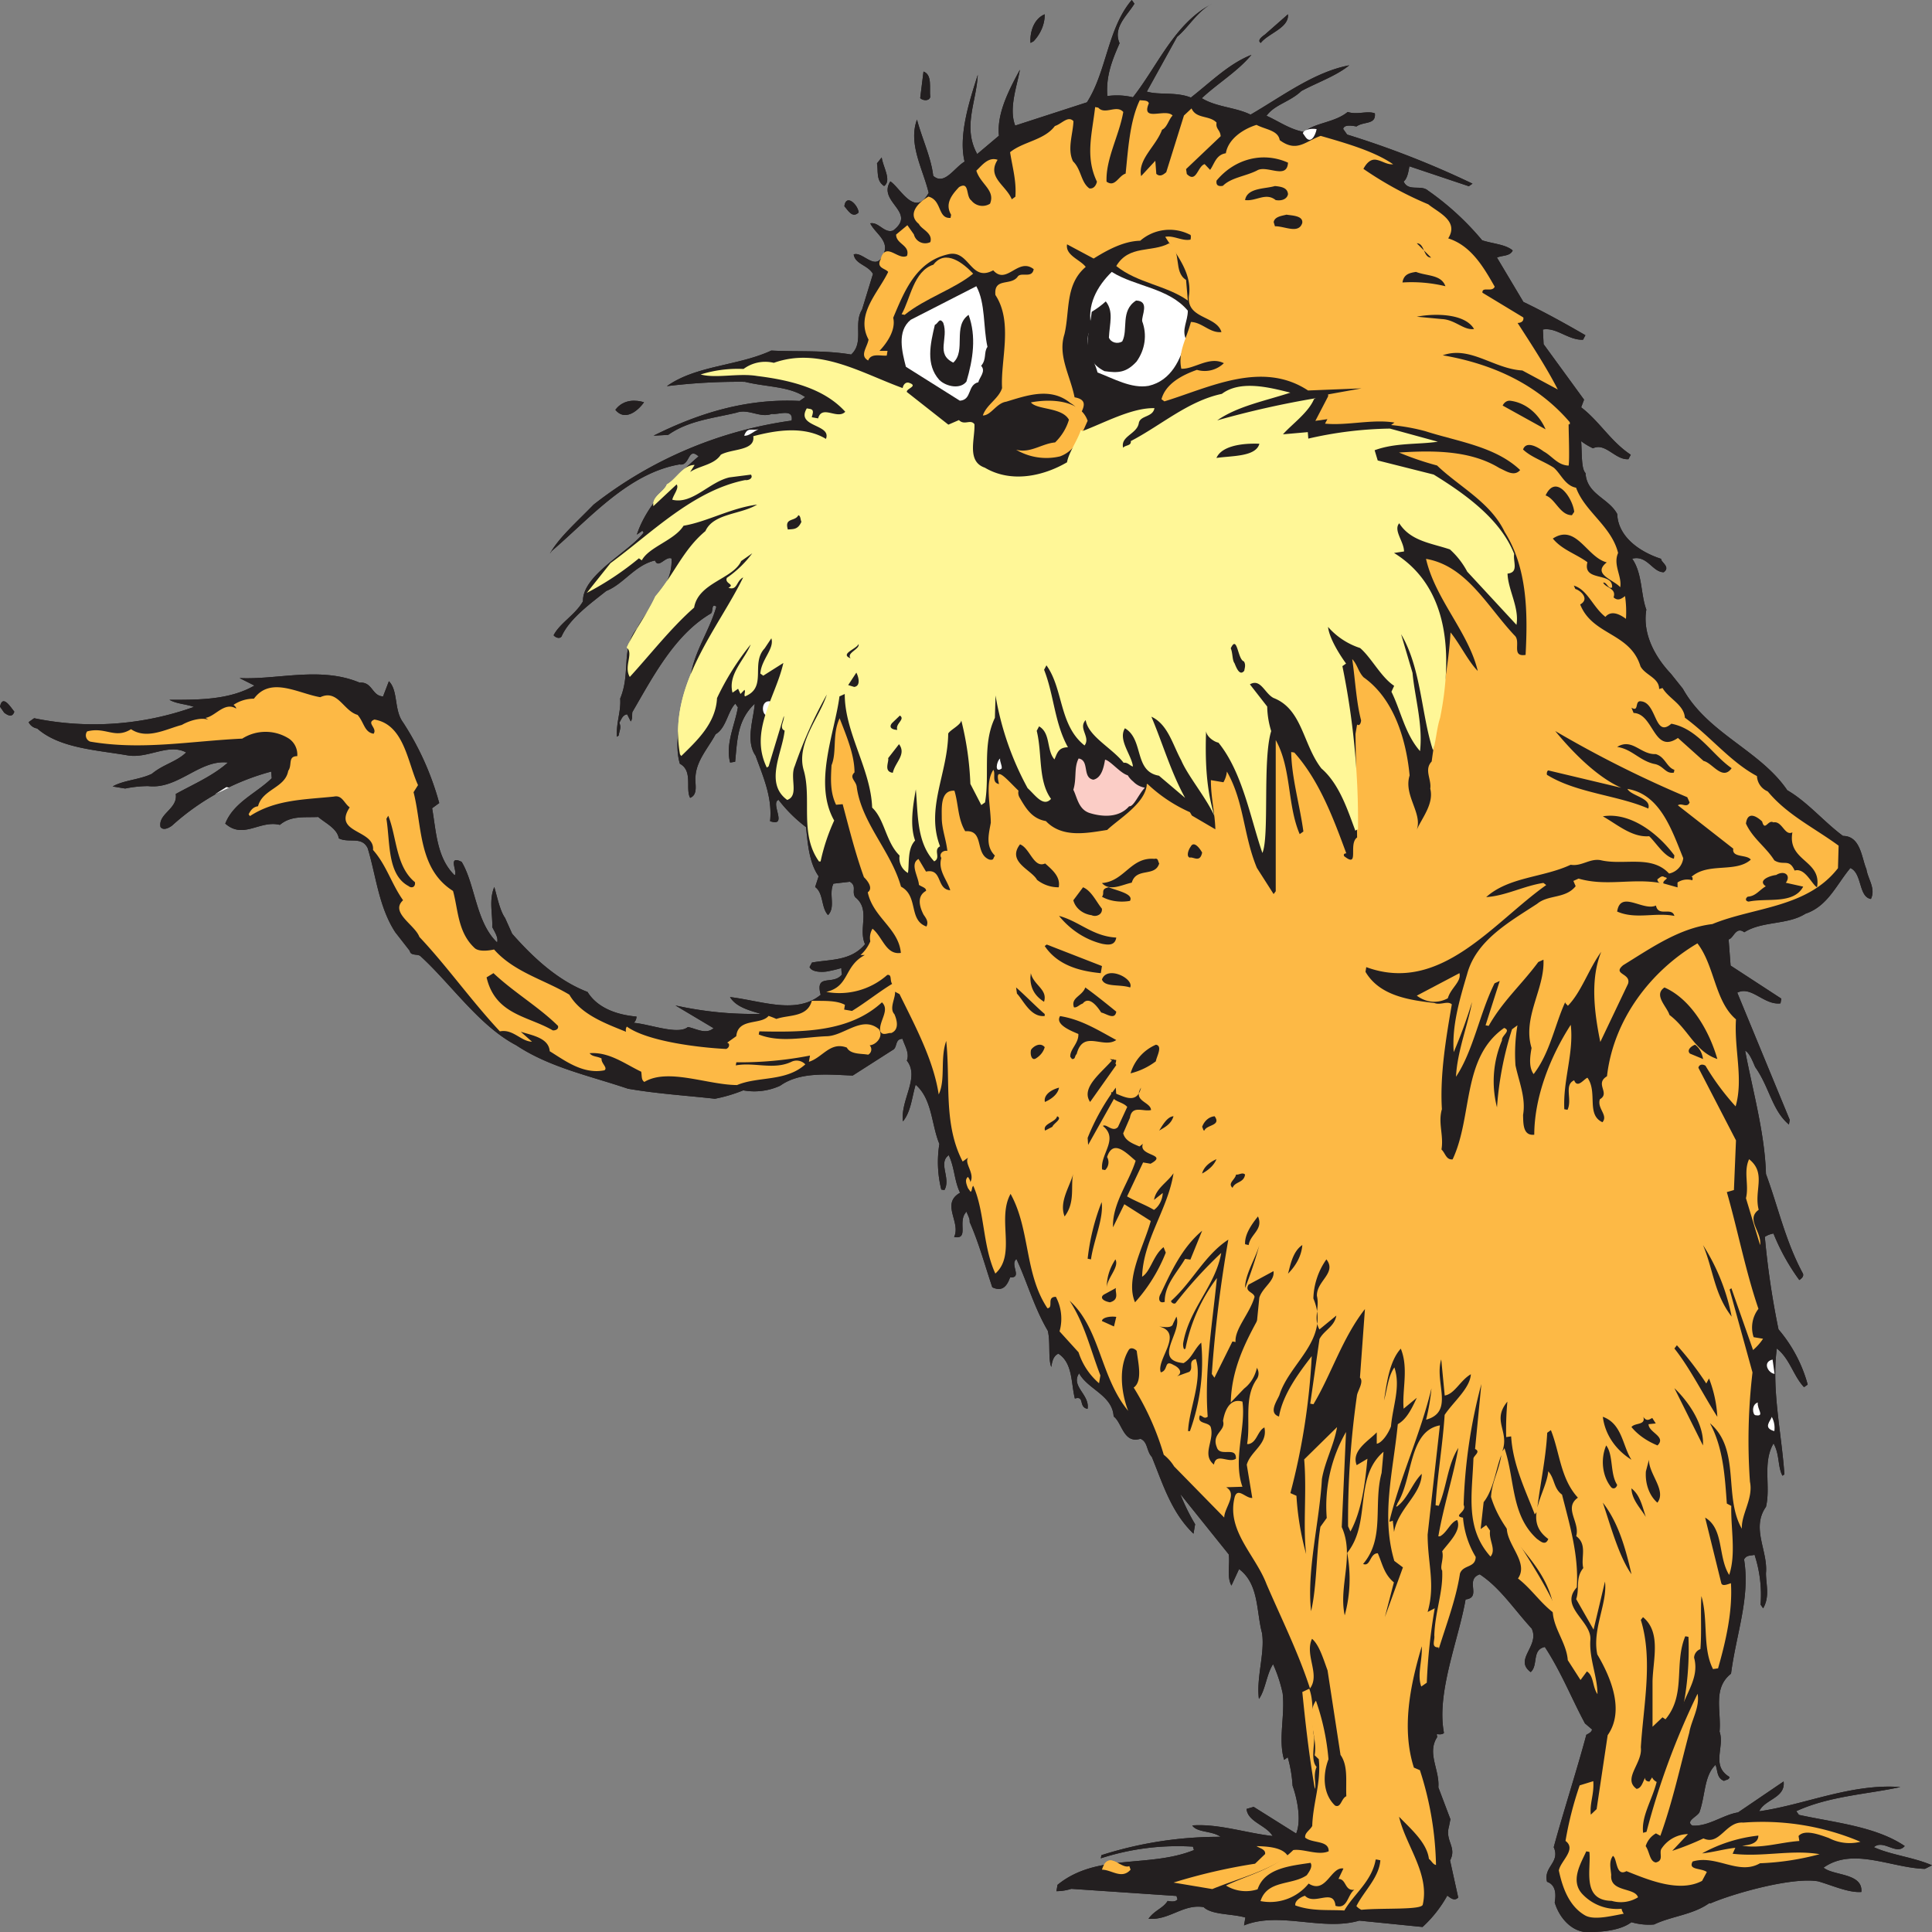 <svg width="135" height="135" xmlns="http://www.w3.org/2000/svg"><rect width="100%" height="100%" fill="#808080" stroke="none"/><g fill-rule="nonzero" fill="none"><path d="M119.437 132.983c-1.15.82-2.63.905-3.858 1.492a4.37 4.37 0 0 1-1.584-.16c-.852.657-2.476.722-3.343.672-.99-.164-1.728-1.089-2.015-2.049.094-.541.099-1.223-.535-1.446-.272-1.064.95-1.338.46-2.437v.045c.61-2.267 1.65-5.499 2.283-7.875.124-.085.362-.16.401-.378l-.495-.423c-.94-1.75-1.644-3.56-2.803-5.34-.93.184-.445 1.283-.99 1.755-1.198-.89.649-1.814.07-3.042-1.234-1.343-2.214-2.864-3.63-3.789-1.08.378.173 1.616-.99 1.755-.496 2.854-2.05 6.518-1.51 9.322-.08.11-.298.125-.496.08 0 .065 0 .134.03.204-.748 1.124.173 2.292.074 3.525l.842 2.227-.104.522c-.283.995.574 1.432.079 2.357l.57 2.59c-.273.294-.57 0-.763-.134a8.66 8.66 0 0 1-1.728 2.193l-4.422-.443c-2.58.751-5.586-.67-8.052.333l.094-.551c-.99-.279-2.337-.174-2.916-.726-1.422-.244-2.417.944-3.853.81.436-.602 1.025-.73 1.337-1.243.213.035.545.095.688-.11l-.069-.238-7.348-.497a3.547 3.547 0 0 1-1.04.164l.074-.443c2.743-2.237 6.388-1.158 9.532-2.43l-.07-.24a17.438 17.438 0 0 0-6.436.816l.04-.219a27 27 0 0 1 8.328-1.283c-.604-.437-1.644-.283-1.98-.795 1.827-.134 3.738.527 5.615.74-.431-.755-1.748-.994-1.818-1.894l.496-.144 2.97 1.865c.387-.955.055-2.486-.252-3.341a9.292 9.292 0 0 0-.337-1.99l-.252.18c-.431-1.427.07-3.043-.104-4.654-.15-.7-.375-1.381-.669-2.033-.46.706-.54 1.83-.99 2.43-.193-1.49.43-3.206.218-4.598-.411-1.541-.203-3.426-1.605-4.475l-.534 1.154c-.342-.627-.085-1.492-.189-2.183l-3.387-4.221c.288.733.636 1.442 1.04 2.118l-.114.661c-1.545-1.491-2.119-3.42-2.911-5.365-.381-.402-.273-1.064-.797-1.267-1.189.363-1.273-1.119-1.872-1.562-.084-1.491-1.813-1.894-2.412-3.017-.609.914.758 1.491.59 2.485-.654-.109-.179-.934-.887-.72-.272-1.064-.138-2.486-1.154-3.133-.371.16-.44.602-.495.93-.233-.607-.044-1.705-.242-2.53-.961-1.636-1.441-3.411-2.19-5.012-.494.368.451 1.327-.445 1.282-.198.532-.495 1.044-1.243.691-.525-1.56-.936-3.097-1.584-4.564.034-.223-.144-.497-.218-.72-.679.67.228 1.963-.867 1.77.495-1.04-.95-2.313.416-3.093-.416-.865-.376-1.76-.792-2.625-.768.547.173 1.616-.302 2.436l-.218-.035a7.917 7.917 0 0 1-.134-3.187c-.56-1.342-.495-3.137-1.659-4.137-.262.866-.321 1.87-.886 2.561-.193-1.492 1.198-3.073.272-4.246.203-.532-.158-1.049-.302-1.521-.564 0-.331.621-.698.785l-2.783 1.78c-1.678-.065-3.664-.293-5.07.711a4.342 4.342 0 0 1-2.58.323c-.64.26-1.303.457-1.98.587-1.982-.224-3.997-.343-6.072-.701-2.768-.93-5.481-1.492-7.814-3.038-2.585-1.352-4.56-4.29-6.704-6.24-.203-.149-.679 0-.728-.353l-1.015-1.302c-1.16-1.78-1.347-3.978-1.927-5.872-.416-.86-1.297-.333-2.02-.691-.109-.691-.946-1.064-1.436-1.492-1.02.045-1.897-.104-2.684.552-1.406-.353-2.54 1.034-3.813-.09.59-1.49 2.164-2.112 3.249-3.171l-.04-.463a16.771 16.771 0 0 0-6.933 3.779c-.252.184-.623.348-.802.09-.178-.935 1.228-1.259 1.065-2.303 1.243-.69 2.58-1.253 3.644-2.197-1.98-.234-3.466 1.89-5.57 1.645a8.07 8.07 0 0 0-1.605.17l-.876-.145c.752-.437 1.881-.467 2.743-.885.787-.66 1.718-.835 2.392-1.491-1.238-.662-2.664.447-4.085.204-2.19-.378-4.764-.498-6.324-1.88A.802.802 0 0 1 2 50.46l.386-.274c3.724.765 7.586.491 11.167-.79-.53-.2-1.204-.204-1.714-.497 1.921 0 4.165.034 5.942-.995l-1.04-.522c2.684.124 5.66-.83 8.389.318.91-.07.851.94 1.639.96l.406-1.06c.668.682.337 1.99.99 2.88a19.872 19.872 0 0 1 2.526 5.633l-.496.363c.288 1.635.317 3.45 1.57 4.683.258-.184-.54-1.452.495-.934.956 1.605.99 4.216 2.476 5.628.1-.323-.148-.701-.341-1.074.04-.895-.248-1.85.143-2.8.213.722.391 1.651.753 2.163l.495 1.104c1.411 1.601 3.154 3.257 5.269 4.067.703 1.144 2.094 1.606 3.421 1.72a.608.608 0 0 1-.188.438c1.124.094 3.095.865 3.778.293.55.095 1.258.557 1.793.08l-2.66-1.586c1.96.435 3.966.632 5.973.586-.877-.253-1.753-.497-2.16-1.173 2.204.264 4.63 1.243 6.334-.159-.41-1.541.877-.621 1.486-1.422a2.276 2.276 0 0 1-.04-.447c-.34.1-.686.182-1.035.243-.347.05-1.025.05-1.188-.313l.168-.313c1.278-.234 2.719-.095 3.709-1.283-.495-1.104.41-2.416-.683-3.281-.273-.393.133-.776-.377-1.084l-1.149.134c-.351.736.174 1.616-.376 2.198-.495-.532-.302-1.527-.901-1.964l.243-.751c-.634-.9-.758-2.168-.877-3.43a10.052 10.052 0 0 1-1.926-1.91c-.6.234.688 1.924-.59 1.492.174-1.666-.495-3.133-1.015-4.58-.723-1.029-.118-2.62-.059-3.629-1.208 1.149-1.213 2.486-1.367 4.057l-.351.055c-.342-1.298.341-2.65.544-3.858l-.183-.259c-.55.582-.629 1.7-1.376 2.138-.496.935-1.323 1.81-1.402 2.923-.079.438.233 1.283-.376 1.522-.347-.622.213-1.885-.718-2.382-.495-1.67.218-3.918.703-5.42 0-2.033 1.292-3.619 1.847-5.558-.396-.293-.183.423-.42.498-2.506 1.491-4.012 4.4-5.448 6.866-.04.218.03.452-.114.656l-.252-.497c-.347.05-.401.383-.55.582.164.362 0 .566-.04.9l-.128.084c-.05-1.024.297-1.755.233-2.67.752-1.795.03-3.48 1.168-4.887.852-1.66 2.53-2.959 2.417-4.898-.421-.184-.916.751-1.154.14-1.406.323-2.199 1.655-3.402 2.128-1.045.835-2.58 1.929-3.13 3.187-.153.198-.46.04-.55-.09.422-.84 1.516-1.427 2.05-2.372-.059-1.83 3.26-3.48 4.24-4.802l-.09-.13-.386.274c.703-2.138 2.59-3.978 4.313-5.47-.782-.695-.57.697-1.337.563-3.595.626-6.274 3.783-8.913 6.04l-.144.2c.64-1.13 1.833-2.168 3.06-3.431a28.843 28.843 0 0 1 13.836-5.872c.148-.88-.941-.388-1.382-.468-.837.309-1.624-.387-2.476-.084-1.639.393-3.357.552-4.768 1.551l-1.02.055c3.199-1.596 6.521-2.61 10.205-2.426l.387-.274c-1.114-.76-2.694-.69-4.214-1.064-1.82-.02-3.64.082-5.447.303 2.05-1.456 4.952-1.402 7.294-2.485 1.896.094 3.719-.04 5.58.278.931-.855.134-2.128.763-3.147L61 19.142c-.347-.627-1.238-.666-1.347-1.363.604-.233 1.485 1.159 2.005.125.624-1.024-.495-1.561-.847-2.297.585-.125.99.736 1.605.497 1.683-1.293-1.124-1.989-.203-3.43.708.462 1.703 2.56 2.679.8-.392-1.65-1.446-3.41-.817-5.116.346 1.302.99 2.66 1.134 3.928.777.696 1.445-.542 2.193-.995-.465-1.894.421-4.475.921-6.06-.099 1.909-1.074 3.659-.04 5.533l1.52-1.283c-.173-1.615.803-3.37 1.462-4.609-.184 1.1-.798 2.69-.327 3.903L75.95 7.15c1.377-2.138 1.446-5.176 3.134-7.15l.184.259c-.496.82-1.525 1.66-1.035 2.759-.555 1.263-.96 2.322-.857 3.694a4.858 4.858 0 0 1 1.788.085C80.892 4.604 82.07 1.64 84.665.278c-.99.498-1.624 1.641-2.416 2.297L80.134 6.4c.857.258 2.025 0 3.08.417 1.426-1.113 2.66-2.366 4.23-2.983-.991 1.184-2.363 1.99-3.467 3.028 1.02.627 2.367.632 3.407 1.149 2.248-1.308 4.456-2.983 6.893-3.446-.917.746-2.229 1.198-3.343 1.795-.807.77-1.847.93-2.436 1.73.837.373 1.639.96 2.62 1.129.787-.656 2.138-.646 3.055-1.397.638.224 1.366-.105 1.896.1.09.81-.772.546-1.282.914-.327-.055-.877-.15-.931.179l.277.388c3 .927 5.927 2.074 8.76 3.43l-.258.18-4.154-1.393c-.055.333-.144.88-.402 1.06.322.735 1.204.208 1.694.63a19.34 19.34 0 0 1 3.793 3.481c.748.244 1.644.283 2.134.711-.188.418-.733.328-1.099.497l1.847 3.098c1.456.7 2.892 1.491 4.333 2.327l-.164.313c-1.02.05-1.871-.89-2.807-.711l.05 1.024 2.827 3.878-.203.532c1.292.994 2.07 2.392 3.466 3.316l-.163.309c-.917.07-1.6-1.179-2.476-.761a4.562 4.562 0 0 1-.827-.497c.064.86 0 1.929.307 2.232.084 1.492 1.614 1.74 2.213 2.859.065 1.6 1.575 2.65 3.07 3.132-.04.219.689.567.179.935-.788 0-1.15-1.218-2.204-.945.723 1.03.59 2.486.99 3.56-.277 1.646.565 3.262 1.714 4.475l.837 1.049c1.748 3.142 5.387 4.29 7.298 7.095 1.402.805 2.58 2.227 3.893 3.192 1.242 0 1.307 1.58 1.634 2.317.104.696.668 1.357.317 2.088-.877-.144-.6-1.795-1.436-2.163-.99 1.188-1.58 2.665-3.135 3.192-1.263.8-3.01.497-4.278 1.298-.6-.443-.748.437-1.095.497l.139 1.83 3.546 2.312-.06.328c-1.149.144-2.035-1.253-3.02-.746l3.664 8.885-.055.328c-1.183-.995-1.356-2.605-2.357-4.018-.163-.372-.396-.994-.703-1.143.53 2.804 1.377 5.777 1.456 8.616.847 2.292 1.347 4.639 2.54 6.881.178.259-.074.438-.208.532a14.898 14.898 0 0 1-1.807-3.251 1.531 1.531 0 0 0-.604.233c.196 2.171.515 4.33.955 6.464a9.957 9.957 0 0 1 2.04 3.858l-.257.179c-.758-.81-.99-1.989-1.901-2.7-.377 2.874.336 5.932.53 8.796l-.134.094c-.342-.626-.188-1.492-.624-2.257-.792 1.337-.183 3.018-.53 4.43-1.05 1.491.149 3.077 0 4.634 0 .785.282 1.635-.198 2.456l-.178-.259a8.983 8.983 0 0 0-.421-3.48c-.238.074-.57 0-.733.328.44 2.675-.555 5.215-.911 7.98-1.298 1.024-.669 2.6-.802 4.047.38 1.079-.63 2.377.698 3.172-.04.219-.258.179-.382.273-.53-.203-.435-.75-.599-1.118-.807.765-.703 2.138-1.124 3.311-.168.313-.99.617-.495.93 1.114.08 2.154-.76 3.194-.92l3.184-2.163c.144 1.159-1.337 1.243-1.703 2.083 3.228-.467 6.412-1.948 9.859-1.695-2.229.497-4.952.617-7.27 1.686l.184.258c2.475.542 5.372.806 7.393 2.178-.57.69-1.486-.497-2.154.08 1.148.536 2.807.71 4.06 1.267l-.495.249c-2.352-.065-5.031-1.542-7.081-.085.688.577 2.753.363 2.64 1.7-.912.065-2.056-.472-3.026-.745-1.857-.318-6.066.9-7.527 1.546l-.074-.02z" fill="#231F20"/><path d="M66.906 50c0 .11.05.22.09.34a.46.46 0 0 0-.09-.34zM88.096 3c-.296-.195.176-.497.3-.592L89.996 1c.086.953-1.372 1.32-1.9 2zM72.225 2.88L72.01 3c-.058-.62.158-1.653.991-2 .003.677-.269 1.337-.775 1.88z" fill="#231F20"/><path d="M92 9.022c-.08.44-.41 1.07-.78.55l-.18-.26c.05-.22.52-.37.96-.29z" fill="#FFF"/><path d="M65 6.78c-.08.304-.52.256-.7.077L64.53 5c.63.228.4 1.146.47 1.78zM61.78 13c-.59-.37-.4-1.114-.5-1.584l.33-.416c.07.624.72 1.61.17 2z" fill="#231F20"/><path d="M82.877 19.559L83 21c-1.516-1.072-3.503-1.209-5-2.411.893-1.498 2.483-.925 3.695-1.589.922.573.27 1.991 1.182 2.559z" fill="#FDB945"/><path d="M60 14.844c-.45.448-.763-.187-1-.431.11-.896.936-.139 1 .431z" fill="#231F20"/><path d="M83 21.71c0 .742-.442 1.305-.132 1.99-.352 1.425-1.034 2.897-2.599 3.26-1.212.22-2.472-.521-3.577-.931-.253-.997-1.132-2.1-.418-3.14-.376-1.546.395-2.897 1.41-3.889 1.65 1.034 3.99 1.113 5.316 2.71z" fill="#FFF"/><path d="M68 19.122c-1.277 1.06-3.377 1.73-4.786 2.878L63 21.959c.614-1.06.824-3.012 2.222-3.465.848-1.123 2.12-.077 2.778.628z" fill="#FDB945"/><path d="M79.813 22.45c.35.944.204 1.979-.397 2.817-.711.772-1.281.81-2.24.667-1.796-.904-1.04-2.668-.892-4.146.355-.212.685-.456.984-.727.564.71.267 1.538.217 2.536.066.159.21.282.392.334.181.051.38.026.537-.07.44-.81-.149-2.15.972-2.861.984.033.359 1.07.427 1.45z" fill="#231F20"/><path d="M69 24.237c-.278.385-.038.86-.443 1.324.363.384-.142.84-.194 1.148-.787.19-.424 1.225-1.292 1.291L63.3 25.628c-.26-1.016-.65-2.487.34-3.284L68.222 20c.65 1.191.471 2.87.778 4.237z" fill="#FFF"/><path d="M67.532 26.661c-.426.557-1.406.362-1.895-.11-.965-1.074-.629-2.52-.312-3.856.232-.072.307-.556.584-.139.396 1.113-.555 2.17.702 2.782.916-.84-.064-2.543 1.07-3.338.553 1.507.31 3.11-.15 4.661zM45 28.109c-.451.64-1.354 1.332-2 .528.587-.787 1.503-.684 2-.528z" fill="#231F20"/><path d="M52 30.44c.23-.62.507-.33 1-.44-.333.13-.694.5-1 .44z" fill="#FFF"/><path d="M55 45c.417-1.222 1.112-2.265 2-3-.928.58-1.221 1.961-2 3z" fill="#231F20"/><path d="M54 49.058c-.26.159-.15.775-.41.942-.43-.07-.42-1.276.41-.942zM69.994 53.7c-.52.37-.36-.52-.11-.7-.04.21.15.48.11.7z" fill="#FFF"/><path d="M88 57.594c-.204.521-.6.429-.996.328-.066-.58.726-1.563.996-.328zM117 63.47l.674-.47.326.55zM85 59c-.754-.559-.977-1.316-.59-2l.59 2zM64.78 55l.22.025-.27.975-.22-.019z" fill="#231F20"/><path d="M57 56c-.395-.64-.441-1.343-.13-2l.13 2z" fill="#FFF"/><path fill="#231F20" d="M58.52 55.48l-.14-.48.62.33zM20 49.155c-.45.922-1.914.155-2.78.845l-.22-.052c1.052-.354 1.958-1.322 3-.793zM105 69c.11-1.896 2.416-2.891 4-4-1.359 1.342-3.364 2.05-4 4zM20 49l1 .19-1-.19zM1 49.73c-.142.442-.467.249-.705.072L0 49.38c.18-.905.755.052 1 .35z"/><path d="M18 54l-.48.15L18 54zM16 55l-.48.15L16 55zM15 55.51l.82-.51.18.03z" fill="#FFF"/><path d="M67.47 80c-.65-.664.49-1.287.53-2l-.53 2zM84 85l-.49 1 .49-1zM83.78 86l.22.05-.07.44-.22-.04zM96 88.298c-.05.417-.463.313-.625.702-.138 0-.42-.114-.37-.531.1-.258.274-.43.47-.463.195-.034.39.075.525.292zM95.77 90l.23.03-.12.66-.22-.03z" fill="#231F20"/><path d="M124 96c-.44-.043-.88-.826-.14-1l.14 1z" fill="#FFF"/><path d="M98.14 93c-.162-.7.143-1.41.86-2-.45.69.21 1.488-.86 2zM92 90c-1.523 2.61-2.43 5.592-2.64 8.677-.121.092-.173.434-.36.286-.017-3.283 1.047-6.464 3-8.963z" fill="#231F20"/><path d="M94.773 94.611c-.356.153-.718.306-.688.732.883.037.141 1.074.283 1.518-.274.273-.4.986-.903.695L92 99c.337-2.472 2.055-4.63 2.93-7 .131.872.078 1.76-.157 2.611zM122.677 98.89c-.21 0-.32-.74.15-.89-.07.45.52 1-.15.89z" fill="#FFF"/><path d="M79.355 93c-.601 0-.266-.671-.225-.966.173-.423.482-.967.848-1.034.136.812-.387 1.154-.623 2z" fill="#231F20"/><path d="M123.983 100c-.84-.224-.24-.727-.18-1 .17.322.23.663.18 1z" fill="#FFF"/><path d="M97 98l-.79 2 .79-2zM118.964 106l-.964-2c.741.422 1.124 1.216.964 2zM88 103a9.193 9.193 0 0 1 2-4c-.232 1.458-1.675 2.567-2 4zM108.71 109.873c-.81 0-.184.827-.71 1.127l.782-5c.703 1.17-.562 2.468-.071 3.873zM117.988 109.308c-.393.946.168 2.038-.033 3.095-.106.589.134 1.03-.077 1.597l-.317-.049c-.153-1.534.048-3.206-.561-4.617.005-.588.71-.27.988-.026zM89.99 104.707c-.255.63-.51-.1-.85-.19l-.14-.25c.224-.41 1.1-.41.99.44zM98.237 108l-.237-.044c.022-.76.365-1.474.94-1.956.254.67-.365 1.434-.703 2zM99.48 109.434c-.926 1.53-.539 3.18-.71 4.85-.407 2.414-1.211 4.535-.461 6.696-.368 1.49-.794 3.364-1.015 4.68-.76-.134-.181-.934-.446-1.321-.637 1.132-.23 2.667-1.064 3.661a9.057 9.057 0 0 0-.25-4.471l-.936-.383c-.226-2.643-.77-5.33-.544-8.003a32.579 32.579 0 0 1 1.382 5.663c.265-2.216.98-4.357.77-6.533.093-1.227-1.363-2.484-.182-3.532.265.382-.132.765-.186 1.093.883 1.396.294 2.876.613 4.282-.662 1.923.363 3.796.372 5.714.564-.696.26-1.54.407-2.415.201-1.212.211-2.563 1.01-3.323-.264-1.064 1.167-2.981-.054-3.627-.377-1.083.711-1.575.643-2.484.294-1.078.353-2.082 1.058-2.981.339.64-.171 1.684-.406 2.434zM89 106.71c-.326.15-1.045-.26-.998-.71.279.31.754.19.998.71z" fill="#231F20"/><path d="M89 106c0 .764-.73 1.404-.955 2-.236-.809.516-1.596.955-2zM102.944 109.083c.242.35-.364.72-.592.917-.812-.197 0-.653.258-.96.023-.101.167.019.334.043zM92.15 110c-.19-.25.15-.89.85-1-.08.46-.6.82-.85 1zM90.356 110l-.295-.033c-.22-.304.2-.728.576-.967.863.181-.054.74-.281 1zM116.924 125.566c.19.26 0 .22-.29.4l-.07-.93c.25-.17.4.31.36.53z" fill="#231F20"/><path d="M96.9 123l.1.69-.1-.69zM121.3 130.14l.48-.14.22.03z" fill="#FFF"/><path d="M98.995 131.412c-.318.864-.25 1.94-1.044 2.57-.3.039-.603.015-.897-.07-.408-2.353 1.65-.16 1.345-2.353.067-.518-.162-1.106.206-1.559.56.106.345.865.39 1.412z" fill="#231F20"/><path d="M99 130.73c0 .096-.083.302-.424.266-.637-.17-.493-.675-.576-.996.459.168.811.425 1 .73z" fill="#231F20"/><path d="M90 129.709c-1.586 1.098-3.53 1.567-5.289 2.291L82 131.546a39.63 39.63 0 0 1 5.698-1.318l.701-.674c.056-.334-.394-.41-.598-.554.787.02 1.846.08 2.199.709zM79 130.645c-.616.7-1.33 0-2 0 .455-1.43 1.33 0 1.912-.25l.088.25zM76 29.405c-.451.971-.799 2.074-1.933 2.486A4.165 4.165 0 0 1 71 31.424c1.001.269 1.788-.427 2.726-.509.462-.453.794-.997.966-1.586-.486-.884-2.24-.68-2.656-1.21 1.366-.269 3.46-.178 3.964 1.286zM122.891 84.534c-.927.669.235 1.535.097 2.466L122 83.724c.227-.913-.186-1.849.219-2.724 1.235.983.32 2.19.672 3.534zM109 113c-1.23-.746-1.846-1.866-2.93-2.703.8-1.145-.892-2.42-.775-3.662L105 106c1.348 2.274 3.077 4.695 4 7zM91.831 121.417c0 .672-.229 1.63.169 2.047-.27.613 0 1.227-.124 1.536-.402-2.317-.647-4.492-.876-6.77l.486-.23c.394 1.085.124 2.371.345 3.417zM86.937 97.025L86 98c.059-2.375 1.039-4.25 2-6-.239 1.535.473 3.82-1.063 5.025zM101.168 69.755c-.705.382-1.508.314-2.168-.183L101.981 68c.147.603-.604 1.028-.813 1.755z" fill="#FDB945"/><path d="M79.182 54.607a1.615 1.615 0 0 1-.38-.433c-.515-.136-1.235-1.044-1.585-1.09-.082.453-.216 1.267-.818 1.398-.797-.141-.247-1.352-1.029-1.482-.34.647-.123 1.398-.37 2.186.267.522.355 1.367 1.132 1.622.884.277 2.057.355 2.767-.47.314.053.664-.844 1.101-1.298a1.454 1.454 0 0 1-.818-.433z" fill="#FBCDC6"/><path d="M121.803 127.355c-1.218-.094-1.63 1.636-2.773 1.106-.709.333-1.436.623-2.18.867l1.1-1.17a2.268 2.268 0 0 0-1.862 1.036c-.169.308.193.818-.387.947-.436-.074-.43-.748-.708-1.14.116-.379.373-.699.718-.892l.307.168c.847-2.335 1.387-4.833 2.021-7.208.149-.872.753-1.78.58-2.716a52.167 52.167 0 0 0-3.567 9.647l-.237.07c-.139-1.151.614-2.261.946-3.555-.926-.496.262-1.532.282-2.31a6.763 6.763 0 0 1 1.273-2.157c.262-1.532 1.486-2.677 1.06-4.214a.664.664 0 0 1 .44-.6c.1-1.224 0-2.478.07-3.708.495 1.666.054 3.62.812 5.101l.352-.05c.555-1.932 1.02-4 .901-5.948-.237.074-.599.238-.673 0l-1.13-4.586c1.328.784.882 2.742 1.68 4.006.495-1.487.103-3.252.148-4.823l-.312-.164c-.134-1.83-.238-3.872-1.179-5.612 2.165 1.84.926 5.116 2.229 7.372-.05-1.026.812-2.112.565-3.287-.179-2.545-.12-5.1.178-7.634l-1.6-5.795.124-.09 1.516 4.318a3.83 3.83 0 0 0 .698-.788l-.659-.11a2.143 2.143 0 0 1 .337-1.982c-.901-2.632-1.436-5.453-2.209-8.155l.495-.144.144-3.47-2.625-5.071c.035-.218.272-.293.495-.144a17.613 17.613 0 0 0 2.105 2.84c.555-1.933-.109-3.965.025-6.082-1.486-1.264-1.486-3.748-2.694-5.31-3.26 1.924-5.865 5.31-6.32 9.286-.882.53.247 1.175-.495 1.606-.218.64.599 1.115.178 1.606-1.15-.53-.317-2.077-1.045-3.108-.238.07-.699.783-.931.178-.733.327-.114 1.334-.466 2.062l-.223-.04c-.099-2.042.679-3.94.45-5.898-1.376 2.131-2.54 4.957-2.55 7.679-.807.089-.762-.809-.782-1.379.208-1.2-.283-2.3-.53-3.47a11.963 11.963 0 0 1 .138-2.796l-.38.278c-.566 1.77-.918 3.6-1.05 5.453a7.318 7.318 0 0 1 .35-4.675c-.054-.342.68-.674.15-.872-2.972 2.087-2.18 6.162-3.601 9.186-.456.04-.496-.422-.778-.694.168-.992-.253-1.845.03-2.816-.149-2.395.297-5.022.693-7.322-.287-.278-.807.084-1.223-.1-1.882-.208-3.849-.545-4.81-2.176l.055-.327c5.19 1.904 8.86-3.103 12.575-5.736l-.198-.148c-1.387.213-2.63.902-3.997.991 1.59-1.423 3.962-1.353 5.904-2.26.768.129 1.317-.451 2.08-.323 1.62.392 3.561-.401 4.794.937.528-.107.927-.54.991-1.075-.792-1.944-1.6-4.462-3.898-4.839.253.496 1.694.63 1.456 1.373-2.095-.922-4.992-1.08-7.033-2.33-.109 0-.054-.347.06-.332l5.086 1.21c-1.679-.739-3.402-2.479-4.616-3.966a78.082 78.082 0 0 0 9.227 4.625l.164.367c-.183.417-.565 0-.822.198l3.873 3.03c-.114.654.95.386 1.223.768-1.065.947-2.972.168-4.15 1.204.109 0 .089.13.069.238a1.227 1.227 0 0 0-1.04.154l.005.342-.99-.278c-.07-.237.495-.361.078-.436-.198-.149-.346.055-.495.144-.013.12.066.23.183.258-1.98-.337-3.759.258-5.695-.303l-.362.164.159.367c-.714.892-1.902.575-2.69 1.23-1.902 1.248-4.26 2.537-4.893 4.912-.54 1.82-1.075 3.644-.936 5.453a35.402 35.402 0 0 0 1.278-3.5c-.263 1.532-1.035 3.43-1.12 5.22 1.214-1.819 1.66-4.461 2.695-6.529l.361-.163-.99 3.098.218.04c.99-1.75 2.293-2.875 3.467-4.462l.361-.163c.1 2.042-1.486 4.025-.832 6.167-.094.55-.223 1.313.144 1.829 1.149-1.487 1.486-3.47 2.209-5.032 0 .11.094.13.183.258.95-.967 1.451-2.568 2.333-3.773-.773 1.9-.496 4.2-.065 6.301l1.937-4.065c.238-.748-1.13-.64-.342-1.299 2.01-1.239 3.938-2.597 6.236-2.875 2.902-1.195 6.612-1.12 8.776-3.906l.045-1.572c-1.714-1.259-3.591-2.146-4.953-3.792a1.22 1.22 0 0 1-.753-1.071c-1.857-.992-3.234-2.756-5.037-4.08-.064-.917-1.124-1.324-1.56-2.072l-.238.07c0-.784-.96-.958-1.303-1.582-.723-2.375-3.353-2.152-4.214-4.328.619-.342.153-.877-.268-1.06-.114 0-.094-.13-.183-.259.966.283 1.322 1.488 2.214 2.187.42-.496 1.04-.159 1.436.138a7.775 7.775 0 0 0-.064-1.59c-.258.187-.496.366-.803.088.223-.64-.564-.664-.723-1.026.238-.07.362.496.62.332.079-1.115-2.08-.357-1.724-1.76-.798-.59-1.768-.862-2.417-1.655 1.644-1.071 2.362 1.308 3.769 1.665-1.045.828.47 1.205.941 1.735.134-.768-.52-1.556-.149-2.394-.47-1.884-2.327-2.88-2.937-4.56-.767-.135-1.074-.992-1.56-1.399-.708-.46-1.565-.719-2.144-1.269.223-.64 1.04-.163 1.436.134.62.337.966.957 1.748.991.075-.436 0-2.325 0-2.885a.406.406 0 0 1 .085 0 1.171 1.171 0 0 1 0-.143c-2.254-2.643-5.384-4.08-8.88-4.68 1.92-.684 3.555.947 5.561 1.06l2.477 1.33c-.758-1.488-1.828-3.134-2.809-4.65.104 0 .456-.036.402-.383l-2.858-1.73c-.035-.46.678 0 .857-.421-.778-1.368-1.65-2.87-3.25-3.376.773-1.22-.703-1.81-1.391-2.38A24.94 24.94 0 0 1 95.27 11.8c.163-.308.456-.714.896-.635.441.08.729.347 1.18.313-1.308-.903-3.24-1.458-5.063-1.983-1.074.381-1.664 1.184-2.862.297-.11-.69-.99-.734-1.62-1.066-.95.293-1.98.992-2.144 1.983-.694.104-.803.759-1.1 1.16l-.381-.401c-.496.143-.575 1.368-1.248.689l-.05-.342 2.417-2.296c-.03-.456-.361-.495-.287-.951-.495-.53-1.422-.243-1.748-.992l-.53.496-1.239 3.966c-.128.089-.4.381-.693.109l-.07-.912-.99 1.07c-.248-1.17 1.035-2.077 1.461-3.242.362-.163.46-.714.738-.991-.495-.53-2.234.496-1.66-.853-.068-.238-.42-.183-.633-.218-.703 1.457-.817 3.47-.99 5.13-.496.145-.734.992-1.333.561-.064-1.591.887-3.232 1.169-4.868-.47-.535-1.278.228-1.748-.302l-.218-.04c-.213 1.879-.709 3.47.124 5.21-.04.213-.204.526-.53.471-.6-.436-.56-1.334-1.14-1.889-.42-.857 0-1.918.03-2.81-.381-.407-.822.198-1.297.341-.738.992-2.214 1.086-3.13 1.83.158 1.04.45 1.983.37 3.108l-.252.183c-.401-.991-1.768-1.536-.99-2.76-.64-.224-1.08.376-1.486.758.292.951 1.342 1.363.956 2.31a.99.99 0 0 1-1.308-.228c-.406-.293-.104-1.368-.857-.932-.55.58-.99 1.185-.554 1.933l-.04.218c-.911.07-.58-1.224-1.54-1.487-.624.342-1.56 1.2-.669 1.914.164.371.99.624.797 1.264a.812.812 0 0 1-1.149-.536l-.455-.644-.788.654c0 .674.99.734.763 1.487-.624.348-1.486-1.046-1.842.243-.332.62.341.63.525.883-.699 1.457-2.308 2.974-1.372 4.724-.094.55-.644 1.126-.025 1.463.203-.53.842-.308 1.297-.342l.055-.333h-.56c.55-.58 1.154-1.487.956-2.31.758-1.794 1.57-3.901 3.799-4.427 1.535-.411 1.575 1.983 3.19 1.11.94 1.067 1.738-.936 2.828-.079-.114.66-.827.199-1.1.496-.46.714-1.699.045-1.575 1.309 1.253 1.904.347 4.57.466 6.504-.238.749-1.1 1.165-1.343 1.914.57 0 .937-.858 1.63-.962 1.426-.431 3.105-1.046 4.487.094.327.177.571.477.679.833.257-.54.55-1.07-.387-1.234-.302-1.522-1.188-2.91-.708-4.408.386-1.626.035-3.47 1.486-4.704-.362-.496-1.436-.808-1.303-1.577l1.858.992c.99-.62 2.12-1.22 3.254-1.244a3.123 3.123 0 0 1 3.467-.427c.104 0 .069.238.05.347-.585.124-1.19-.312-1.769-.193.797 1.264 1.833 2.479 1.674 4.01-.297 1.755 1.892 1.453 2.254 2.643-.808.089-1.348-.684-2.135-.704-.312 1.185-.921 2.097-.669 3.267.897.044 1.957-.903 2.972-.387a1.92 1.92 0 0 1-1.882.466c-1.075.377-2.194.991-2.476 2.052l.203.15c3.085-.938 6.8-2.896 10.039-.76l3.734-.148-2.337.421a.387.387 0 0 1 0 .144l-.887 1.705.842-.119-.168.313c1.55.153 3.323-.332 4.853-.075l-.237.174c.806.074 1.605.216 2.387.426 2.243.724 4.888 1.061 6.632 2.717-.421.496-1.02.044-1.442-.134-2.035-1.25-4.63-1.244-7.023-1.09a20.68 20.68 0 0 0 2.66.907c1.545 1.487 3.73 2.558 4.725 4.645 1.595 2.528 1.615 5.69 1.461 8.59-1.04.164-.287-.946-.778-1.367-1.906-2.023-3.338-4.854-6.18-5.345.643 2.816 2.971 5.126 3.615 7.833-.674-.679-1.253-1.904-1.902-2.692-.178 3.014-.941 6.147-1.317 9.018-.55.58 0 1.24-.1 1.898.268 1.066-.579 2.043-.945 2.88.425-1.164-.937-2.414-.496-3.802-.242-2.518-1.104-5.369-3.22-6.86-.38-.407-.41-.858-.792-1.27.208 1.393.278 2.975.62 4.278 0 .11-.075.442-.278.293l-.114.66.114 7.232c-.639.456.193 2.176-.896 1.314-.094-.13.034-.218.143-.199-.847-2.285-1.842-5.046-3.635-7.049l-.218-.035c.03 1.81.604 3.713.852 5.553l-.258.183c-.881-2.057-.564-4.585-1.674-6.573v10.564l-.148.198-1.169-1.83c-.956-2.31-.882-4.61-2.095-6.731a1.9 1.9 0 0 1-.243.748l-.876-.148c0 1.244.282 2.305.312 3.435l-1.635-.957c-.054-.08-.094-.163-.143-.238a10.5 10.5 0 0 1-2.972-1.983.327.327 0 0 1-.074.055h.034c-.114 1.328-1.98 2.41-2.768 3.168-1.387.213-3.14.59-4.284-.62-.991-.169-1.417-.922-1.853-1.67a.655.655 0 0 1-.06-.452c-.792-.758-1.728-1.918-1.361-.466-.545-.099-.213-.714-.397-.991-.604.917-.193 2.449-.178 3.693-.134.768-.391 1.626.287 2.3-.148.203-.059.332-.386.278-1.055-.407-.317-2.087-1.689-1.983-.525-.873-.465-1.879-.753-2.83-.99-.06-.886 1.204-.886 1.878 0 .788.302 1.517.391 2.325-.327-.055-.6.228-.42.496-.258.862.41 1.537.623 2.255-.99-.06-.525-1.551-1.694-1.303l-.525-.883c-.624.347 0 1.244.03 1.81.198.143.525.203.495.421-.619.342-.495 1.036-.168 1.666.178.257.362.495.198.823-1.273-.447-.535-2.117-1.778-2.786-.698-2.48-2.734-4.417-3.09-6.94-.035-.457-.56-.66-.159-1.042 0-1.24-.575-2.578-1.04-3.782-.535 1.145-.178 2.335-.565 3.281-.06.992-.099 1.9.317 2.762l.46-.04c.412 1.537.878 3.42 1.487 5.101.287.278.653.788.267 1.056.372 1.76 2.16 2.518 2.313 4.234-1.04.163-1.273-1.116-1.981-1.69a1.24 1.24 0 0 0-.154.882 2.652 2.652 0 0 1-.683.956h.302c-1.486.789-1.05 2.187-2.694 2.578a5.049 5.049 0 0 0 4.26-1.185c.346-.05.163.367.34.625-.876.526-1.92 1.358-2.802 1.889l-.55-.094.054-.332c-.614-.333-1.53-.263-2.313-.283-.317 1.185-1.63.962-2.476 1.27a5.698 5.698 0 0 0-.545-.214c-.54.654-2.134.124-2.258 1.418l-.64.456c.219.04.164.367-.073.436-1.714-.08-5.449-.496-6.934-1.562a.432.432 0 0 0-.055.362c-1.486-.595-3.17-1.224-3.962-2.592-1.739-1.046-3.863-1.572-5.26-3.158-.495.109-1.124.149-1.382-.124-1.164-1.1-1.124-2.672-1.486-3.966-2.441-1.547-2.15-4.536-2.758-6.9l.312-.496c-.738-1.597-.966-4.23-3.046-4.581-.605.228.232.6-.06.991-.653-.109-.653-.783-1.119-1.318-.99-.278-1.382-1.81-2.605-1.235-1.536-.257-3.467-1.487-4.636.104a2.544 2.544 0 0 0-1.426.432s.198.148.183.258c-.817-.496-1.441.54-2.135.649l.198.139c-.42-.184-1.238 0-1.862.357-1.06.272-2.432 1.05-3.546.297-1.134.709-1.768-.188-3.066.154a.466.466 0 0 0 .213.714c3.616.62 6.988-.04 10.624-.209a3.044 3.044 0 0 1 3.264 0c.4.274.62.742.58 1.225-.68 0-.333.625-.63 1.021-.208 1.205-1.793 1.27-2.11 2.479-.346.054-.495.253-.658.56l.089.129c1.778-1.16 3.798-1.15 5.864-1.363.584-.13.708.46 1.11.753-1.21 1.824 1.762 1.542 1.629 2.975.94 1.06 1.282 2.36 2.1 3.514-.936.858.832 1.72 1.139 2.563 1.907 2.018 3.63 4.462 5.626 6.599.931-.179 1.456.699 2.244.723l-.783-.694c.857.263 1.952.447 2.021 1.359 1.02.624 2.313 1.636 3.824 1.333.257-.183-.253-.496-.199-.823-.307-.168-.653-.114-.837-.372 1.372-.104 2.477.759 3.606 1.294.055.347 0 .565.218.714 1.654-.991 4.413.208 6.478.218 1.486-.624 3.413-.218 4.77-1.447a.832.832 0 0 0-.99-.169c-1.23.575-2.591 0-3.869.243l.04-.218c1.727.02 3.45-.139 5.146-.47l-.075.435c.951-.287 1.486-1.437 2.65-.991.258.496 1.055.406 1.486.496a.416.416 0 0 0 .109-.655c.456-.034.99-.62.644-1.13-1.184-.992-2.447.496-3.685.496-1.59.07-3.234.46-4.71-.124l.04-.218c3.03.064 6.294.064 8.568-2.028.58.55-.228 1.319-.12 2.013.164.367.55.094.764.134.604-.238.39-.952.227-1.32-.381-.406.08-1.114.045-1.566l.312.164c1.085 2.216 2.367 4.58 2.739 7.01.495-1.041.084-2.479.525-3.738.302 2.87-.208 5.825 1.149 8.427l.381-.272c-.292.406.496 1.1.154 1.715 0-.11-.074-.238-.164-.367-.252.184-.094.545 0 .783l.184.258c.128-.089.06-.322.188-.416.812 1.829.639 4.164 1.54 6.127 1.486-1.328.09-3.817 1.065-5.567 1.377 2.479.96 5.572 2.575 7.991.456-.034-.089-.803.59-.798a3.26 3.26 0 0 1 .257 2.414l1.328 1.463c.269.838.764 1.586 1.431 2.161l.094-.55c-.703-1.81-1.08-3.564-2.15-5.215 2.15 1.948 2.135 5.329 4.092 7.694-.47-1.21-.718-3.054.054-4.279.149-.198.456-.03.545.095.09.803.43 2.106-.213 2.558a18.966 18.966 0 0 1 2.1 4.694c.287.227.532.502.723.813l3.502 3.575c0-.675.956-1.636.138-2.117l1.135-.035c-.684-1.918.257-4.125 0-5.949-.857-.258-1.229.58-1.357 1.349.217.713-.828.872-.431 1.844.218.714 1.372-.104 1.332.793-.495.362-1.387-.466-1.535.416-.887-.719.064-1.685-.228-2.632-.159-.372-.99-.174-.758-.808.218.04.287.278.55.094-.243-3.197.337-6.593.644-9.692a12.082 12.082 0 0 0-2.194 4.918c-.15.203-.184-.253-.164-.367.411-2.409 2.263-4.005 2.66-6.306a30.512 30.512 0 0 0-3.195 3.515c-.129.085-.327-.06-.307-.163 1.486-1.329 2.348-3.208 3.997-4.279a91.232 91.232 0 0 0-1.154 9.385l.183.263 1.258-2.534.218.04c-.074-.912.99-1.983 1.328-3.153-.05-.347-.729-.352-.416-.858l1.738-.941c.109.689-.753 1.11-.99 1.854l-.461 4.655a.704.704 0 0 1 .267 1.06c-.901 1.31-.401 2.975-.659 4.512h.11c.584-.124.609-.908 1.099-1.16.253 1.17-.956 1.636-1.233 2.602l.386 2.325c-.456.03-.99-.738-1.218-.104-.63 2.37 1.436 4.075 2.214 6.127 1.05 2.435 2.223 4.78 3.036 7.288.733-.992-.392-2.325.143-3.47.496.421.778 1.368 1.085 2.21l.906 5.905c.545.768.357 1.859.406 2.885-.366.164-.366.838-.787.654-.872-.827-.867-2.18-.46-3.237a16.551 16.551 0 0 0-.877-4.094c-.753 1.115.138 2.508-.09 3.817l.288.272c.178 1.611-.411 3.089-.456 4.665-.163.308-.53.466-.495.813.495.422 1.664.169 1.644.957-.733.322-1.773-.193-2.476-.084-1.357 1.348-3.11 1.72-4.7 2.478.662.407 1.47.503 2.209.263.495-1.487 2.308-1.636 3.694-1.849.184.258-.114.66-.257.863-1.025.723-2.759.312-3.234 1.81a3.465 3.465 0 0 0 3.363-1.225c1.218.773 1.555-1.205 2.431-1.051l-.346.728c.564 0 .416.858 1.11.754-.496.362-.462 1.388-1.318 1.125-.124-1.264-1.461 0-2.135-.704-.238.07-.728.327-.674.675 1.17.426 2.318.287 3.428.356.644-1.13 1.926-2.037 2.189-3.564.109 0 .218.035.327.055-.094 1.22-1.16 2.166-1.674 3.202.098.107.215.195.346.258 1.437-.144 4.22.03 4.29-.362.495-2.171-1.204-4.154-1.655-6.142.763.803 1.947 1.794 2.085 2.944.199.15.278.392.496.427a22.754 22.754 0 0 0-1.125-6.623l-.42-.179c-.882-2.746-.248-5.795.55-8.477.049 1.026-.338 1.983-.035 2.811l.386-.268c.071-1.743.257-3.48.555-5.2l-.496.258c.555-1.939 0-3.381 0-5.409l.857-7.63c-2.209.407-1.877 3.739-2.972 5.454 0 .114-.148.203-.04.223.768-.545 1.066-1.621 1.744-2.29-.025 1.457-1.654 2.419-1.936 4.065l-.09-.803a.356.356 0 0 1-.237.07c.762-3.139 2.16-6.059 2.942-9.306-.07.739-.196 1.471-.377 2.191 2.011-.555.56-2.612 1.06-4.213l.243 2.523c.693-.104 1.08-1.056 1.827-1.487-.059.991-1.228 1.928-1.832 2.84-.139 2.122-.53 4.417-.634 6.316l.223.035c.574-1.364.6-2.831 1.367-4.046-.317 1.86-1.04 4.1-1.397 6.182h.11c.494-.253.732-.991 1.208-1.14.326.729-.61 1.586-1.05 2.186.143.496-.189 1.096 0 1.349.079 1.487-.496 2.845-.55 4.526.054.347-.258.857.307.838v.123c.54-1.745 1.218-3.514 1.486-5.28.223-.639 1.08-.376 1.1-1.164a6.33 6.33 0 0 1-.887-2.742c-.763-.128.297-.401.044-.892.083-2.854.499-5.69 1.238-8.447l-.44 4.54c.416.19-.075.442-.114.66-.084 2.479-.604 4.853 1.193 6.856.421-.496-.138-1.15-.03-1.81l-.272-.386-.386.273.208-1.88c.713-.897.852-2.34 1.238-3.286-.203 1.205-.644 1.805-.723 2.92.936 3.088 3.645 4.343 4.344 7.51-.243 1.423.92 2.524 1.02 3.897l.891 1.388.446-.6c.495.312.377 1.076.738 1.586 0-1.239-.59-2.478-.495-3.797.094-1.319-2.2-2.295-.951-3.658.153-2.226-.495-4.368-1.03-6.485-.6-.44-.496-1.1-.961-1.63-.154 1.551-1.823 3.41 0 4.729-.203.525-.585.124-.783 0-1.852-1.671-1.535-4.204-2.288-6.366 0 .11-.148.204-.168.313.59-1.488-.753-2.162.381-3.545a21.45 21.45 0 0 0-.084 2.479l.347-.05c.119 1.939.95 3.659 1.654 5.453l.148-.198c.189-1.77.62-3.614.719-5.508l.257-.183c.63 1.572.659 3.376 1.887 4.72-1.02.723.164 1.715-.119 2.686.803.59.307 1.517.496 2.231-.57.694-.243 1.423-.496 2.172l1.214 2.131.797-3.36c.193 1.486-.911 3.34-.535 5.095.961 1.626 1.917 3.936.723 5.642l-.772 5.165-.406.387c-.09-.803.242-1.418.173-2.34l-.951.293a24.443 24.443 0 0 0-.99 3.881c.797.59-.352 1.408-.466 2.067.248 1.165.698 2.48 1.827 3.134.62.356 1.818.05 2.71-.114a.823.823 0 0 1-.154-.347 3.307 3.307 0 0 1-2.749-1.037c-.857-.932-.084-2.156.283-2.974l.218.04c.138 1.15-.58 3.39 1.555 3.42.621.182 1.29.092 1.842-.248-.213-.709-1.981-.337-1.872-1.561-.035-.451-.178-.932.119-1.334.307.164.193 1.487.946 1.066 1.486.59 3.68 1.532 5.284.68l.332-.62c-.396-.293-1.332-.12-.99-.734 1.659-.496 3.204.991 4.705.124a18.562 18.562 0 0 0 4.165-.635c-1.98-.337-3.962.218-6.077-.03l.188-.416c-.807.09-1.52.307-2.323.392a10.458 10.458 0 0 1 3.933-1.245c0 .566-.679.67-1.134.704 1.312.228 2.625-.228 3.997-.327l-.055-.347c.421-.496 1.486-.084 2.115.139.68.354 1.465.448 2.209.263a17.548 17.548 0 0 0-8.197-1.339z" fill="#FDB945"/><path d="M63.075 27.117c.035-.217.184-.419.41-.38.749.237-.19.414-.116.655l2.898 2.281.739-.32c.385.399.81-.089 1.084.29.05 1.02-.564 2.596.724 3.035 1.854 1.098 4.102.586 5.745-.375.12-.694.71-1.477.974-2.27a.393.393 0 0 0 .1.088c1.459-.537 3.452-1.645 5.035-1.6-.114.655-.999.492-1.094 1.049-.13.763-1.293.906-1.094 1.719.145-.202.585-.123.535-.468 2.118-1.099 3.996-2.798 6.364-3.3 1.309-.986 3.367-.439 4.786-.084-1.809.59-3.687.946-5.11 1.936a64.06 64.06 0 0 1 6.883-1.547.628.628 0 0 1-.12.059c-.39.95-1.593 1.798-2.168 2.463l1.734-.153.035.453c1.87-.436 3.783-.67 5.704-.7l3.347.917c-1.399.207-2.962.06-4.416.596l.215.714 3.911.985c2.263 1.394 4.681 3.148 5.625 5.547-.095.541.345 1.29-.464 1.374.03 1.123.834 2.379.624 3.58l-3.442-3.718a5.625 5.625 0 0 0-1.209-1.552c-1.288-.438-2.742-.571-3.541-1.827-.43.493.34 1.29.334 1.97l-.699.104c3.996 2.462 4.051 7.388 3.222 11.52-.245.74-.3 1.74-.5 2.266-.819-2.492-.819-5.743-2.227-8.107l.799 2.704c.155 1.704.734 3.596.524 5.463-1.044-1.183-1.333-2.798-1.998-4.148l.19-.414c-.92-.605-1.594-1.97-2.378-2.64a5.045 5.045 0 0 1-2.243-1.477c.09.798.8 1.926 1.26 2.561l-.256.182a53.848 53.848 0 0 1 1.09 11.388c-.096.064-.17.074-.18.123-.535-1.428-1.114-3.27-2.378-4.364-1.3-1.674-1.324-4.142-3.347-4.925-.625-.325-.894-1.384-1.649-.951l1.21 1.552c.01.581.105 1.158.279 1.714-.615 1.97-.115 7.364-.615 8.516-.829-2.379-1.383-5.635-3.072-7.708-.334-.06-.939-.493-.859-.931-.08 2.157 0 4.236.6 6.102-.565-1.285-1.874-2.832-2.343-3.94-.605-1.108-.93-2.512-2.083-3.044.799 1.891 1.368 3.886 2.357 5.674l-1.828-1.551c-1.768-.3-1.039-2.527-2.378-3.315-.5.812.47 1.871.56 2.67-.2-.035-.355-.301-.65-.257-.814-1.04-2.472-1.842-2.652-2.985-.55.577.365 1.182-.08 1.774-1.793-1.424-1.469-3.941-2.663-5.6l-.164.31c.704 1.797.719 3.703 1.668 5.418-.68 0-.754.428-.944.847-.57-.65-.25-1.833-1.074-2.31l-.165.31c.4 1.63.08 3.482 1 4.758-.545.601-1.105-.27-1.634-.749a20.595 20.595 0 0 1-2.243-6.477l-.045 1.562c-.894 1.867-.35 3.975-.69 5.91l-.26.183-.764-1.478a21.419 21.419 0 0 0-.634-4.433c-.04.325-.77.655-.914.916-.03 2.793-1.589 5.221-.57 7.881-.5.251.09.803-.41 1.05-1.243-1.33-1.123-3.326-1.283-5.03-.19 1.089-.435 2.502-.05 3.576-.555.577-.395 1.61-.5 2.266a1.196 1.196 0 0 1-.584-1.217c-.97-.945-1.034-2.526-1.918-3.35-.095-2.703-1.929-5.25-1.914-7.94l-.37.168c-.319 2.517-1.848 6.069-.369 8.674a13.69 13.69 0 0 0-.95 2.862h-.109c-1.374-1.911-.5-4.344-1.059-6.34-.58-1.886 1.104-3.728 1.604-5.324a30.57 30.57 0 0 0-2.238 4.99c-.375.832.32 2.069-.53 2.374-1.613-1.172-.335-3.305-.18-4.847-.424-.182 0-.675-.055-1.02l-1.064 3.518-.125.088c-1.258-2.566.625-4.925 1.154-7.31l-1.403.887-.205-.148c.065-.985.999-1.738.77-2.462l-.47.704c-1 1.064.214 2.724-1.374 3.354-.09-.128.06-.335-.035-.458l-.28.29-.165-.364-.39.271c-.34-1.29.86-2.32 1.27-3.369a18.568 18.568 0 0 0-2.353 3.749c-.085 1.778-1.434 3.004-2.498 4.048l-.09-.123c-.864-4.851 2.653-8.738 4.416-12.358-.5.251-.39.94-1.03.724.5-.251-.294-.276-.109-.695a7.484 7.484 0 0 0 1.773-1.714l-.774.542c-.56 1.251-2.997 1.507-3.287 3.251-1.608 1.409-3.072 3.295-4.496 4.847-.44-.744.285-1.63-.21-2.054.56-1.246 1.424-2.33 1.999-3.581 1.278-1.478 1.928-3.256 3.496-4.556.555-1.246 2.468-1.153 3.612-1.852-1.858.246-3.497 1.202-5.14 1.477-.63 1.02-2.418 1.478-2.918 2.419l-.2-.143A20.857 20.857 0 0 1 41 41.431l1.658-2.08c2.858-2.093 5.765-5.077 9.412-5.806.22.039.584-.124.404-.38l-1.498.192c-1.419.32-2.603 1.912-3.997 1.562.055-.325.5-.813.3-1.069l-1.623 1.517c-.11-.69.739-.985.944-1.522.624-.34 1.149-1.374 1.938-1.355l-.315.493c.645-.448 1.679-.493 2.143-1.207.755-.433 2.428-.26 2.268-1.295 1.544-.409 3.537-.744 5.08.187.41-1.05-2.132-.808-1.338-2.133l.225.04c.33.059.164.364.125.58l.44.08c.279-.985 1.343.113 1.897-.463-1.428-1.581-3.706-2.197-6.149-2.498-1.324-.221-2.872.188-3.956-.108a8.711 8.711 0 0 1 2.997-.384 2.551 2.551 0 0 1 2.118-.429c3.167-1.128 6.114.714 9.002 1.764z" fill="#FFF797"/><path d="M56 36.457c-.249.578-.59.503-.948.543-.256-.855.501-.532.734-1 .171.046.14.33.214.457zM59.44 46c-.81-.303.44-.662.55-1 .12.359-.88.626-.55 1zM59.688 48l-.42-.13.57-.87c.14.26.34.93-.15 1zM62.7 51c-.22 0-.67-.1-.37-.473l.55-.527c.4.264-.34.564-.18 1zM62.385 54c-.671-.09-.242-.792-.327-1.021L62.82 52c.533.716-.272 1.26-.435 2zM90 11.366c-.065 1.222-1.497.128-2.17.55-.797.403-1.8.488-2.381 1.069-.38.067-.483-.092-.44-.367 1.275-1.537 3.257-2.035 4.991-1.252zM90 13.569c-.06.328-.421.49-.863.411-.69-.558-1.368.103-2.137 0 .154-.867 1.374-.77 2.088-.98.456.044.877.118.912.569zM90.993 15.594c-.264.775-1.235.199-1.905.217L89 15.522c.065-.396.588-.438.894-.522.388.066 1.187.066 1.1.594zM100 18c-.562 0-.438-1-1-1l1 1zM101 20a10.072 10.072 0 0 0-3-.262c.085-.59.517-.67.943-.738.78.302 1.765.181 2.057 1zM103 22.99c-.732.103-1.307-.651-2.248-.695L99 22.13c1.229-.244 3.362-.239 4 .86zM108 30l-3-1.661c.108-.235.326-.367.548-.334 1.046.135 1.965.884 2.452 1.995zM110 35.765l-.16.235c-.843 0-1.152-1.147-1.84-1.382.73-1.56 1.904.212 2 1.147zM84 59.574c-.15.739-.608.276-.868.352-.238-.076-.117-.511.07-.767.205-.4.586.035.798.415zM81 60.334c-.291.975-1.598.248-1.917 1.342-.674.14-1.54.637-2.083.028 1.58-.118 2.009-1.837 3.669-1.69.274-.074.234.174.331.32zM73.03 60.336c.543.477 1.084.949.949 1.664a2.408 2.408 0 0 1-1.517-.521c-.374-.699-2.13-1.254-1.187-2.479.699.266.954 1.697 1.756 1.336zM120 74c-1.572-.527-2-2.06-3.345-3.08-.172-.585-1.138-1.387-.35-1.92 1.934.849 3.181 3.185 3.695 5z" fill="#231F20"/><path d="M78.957 62.95c-.691.124-1.439.012-1.957-.292.218-.241-.135-.545.481-.658.52.23 1.765.448 1.476.95zM76.993 63.491a.41.41 0 0 1-.197.426.56.56 0 0 1-.525.033c-.629-.089-1.132-.502-1.271-1.044l.679-.906c.577.233.924 1.007 1.314 1.491zM78 65.514c-.093.603-.629.5-.974.439C75.862 65.67 74.804 64.988 74 64c1.403.368 2.348 1.426 4 1.514zM28.995 61.644c.049.37-.262.434-.443.273-1.503-.792-1.282-3.066-1.552-4.703l.129-.214c.602 1.482.514 3.537 1.866 4.644zM76.918 68c-1.47-.139-3.016-.55-3.918-1.896l.142-.104L77 67.503l-.082.497zM119 74l-.913-.38c-.242-.232.067-.511.357-.62.295.207.5.575.556 1zM72.952 70c-.44-.285-.956-.75-.952-1.694l.029-.306c.198.847 1.2 1.139.923 2zM78.97 69c-.746-.242-1.766 0-1.97-.556.352-1.01 2.259-.065 1.97.556zM78 70.69c-.097.624-.711.124-1.052.062-.28-.438-.853-1.185-1.29-.629-.244.079-.391.303-.615.264-.239-.685.584-.78.793-1.387.726.522 1.55 1.19 2.164 1.69zM73 70.855v.139c-.982.102-1.473-1.072-1.94-1.566L71 69c.594.512 1.4 1.343 2 1.855zM78 72.673c-.929.636-2.313-.762-2.769.985-.15.109-.066.378-.33.338l-.113-.149c-.042-.521.6-.945.563-1.598-.503-.212-1.654-.665-1.276-1.249 1.456.235 2.57.934 3.925 1.673zM80.765 74.16A4.856 4.856 0 0 1 79 75a3.148 3.148 0 0 1 1.772-2c.492.087.042.833-.007 1.16zM77.96 74.3l-.41-.3.45.07z" fill="#231F20"/><path d="M76.173 77c-.687-1.008.842-2.072 1.613-3l.214.421L76.173 77zM73 73.17c-.083.317-.306.6-.63.796-.26.152-.4-.238-.33-.589.05-.151.6-.629.96-.207zM38.99 71.684c.072.277-.265.334-.37.311-1.72-1.004-4.008-1.08-4.62-3.7l.482-.295c1.435 1.351 3.164 2.356 4.508 3.684zM80.43 77.565c-.555.134-1.33-.372-1.476.542l-.47 1.085c.136.517.639.708 1.137.92l.24-.186c-.348.873 1.82.692.536 1.39l-.522-.089-1.119 2.371c.588.346 1.298.594 1.88.945.364-.265.59-.704.612-1.182l-.607.48c.123-.796.94-1.23 1.359-1.86-.39 2.51-2.116 4.65-2.195 7.232.592-.357.77-1.498 1.5-2.066l.154.382A11.475 11.475 0 0 1 79.311 91c-.705-1.653.606-3.88 1.1-5.682l-1.848-1.172-.79 1.611c-.065-1.653 1.138-3.187 1.58-4.649-.569-.46-1.57-1.59-1.993-.258a.745.745 0 0 1-.141.91l-.207-.042c-.15-1.08 1.19-2.123.052-3.042.244-.186.672.475 1.053.077l.649-1.405c-.362-.423-1.129-.325-1.12-1.033.626.119 1.764 1.033 2.083-.315-.592.966.668.976.7 1.565z" fill="#231F20"/><path d="M76.034 80L76 79.51A15.55 15.55 0 0 1 77.966 76l.034.496L76.034 80zM73.014 77c-.096-.413.3-.814.986-1-.066.392-.421.753-.986 1zM82 78c-.17.566-.628.772-1 1 .222-.36.568-.982 1-1zM84.156 79c-.093 0-.076-.126-.156-.258.151-.424.489-.71.873-.742.482.672-.552.576-.717 1zM73.54 78.733l-.514.267c-.193-.485.74-.573.84-1 .42.165-.273.515-.327.733zM121 92c-1.233-1.613-1.27-3.252-2-5a14.413 14.413 0 0 1 2 5zM84 82c.093-.4.454-.761 1-1-.155.386-.504.735-1 1zM87 82.074c-.088.597-.7.474-.872.926-.376-.318.19-.576.241-.926.204.037.45-.183.631 0zM74.39 85c-.4-1.016.35-2.051.61-3-.22.82.17 1.984-.61 3zM87.252 87l-.25-.058c-.04-.671.442-1.379.901-1.942.397.917-.544 1.242-.651 2zM90 89c.132-.41.29-1.544 1-2-.051.7-.393 1.385-1 2zM76.233 88L76 87.953c.152-1.362.481-2.694.976-3.953.165 1.113-.568 2.706-.743 4zM87 90c0-.948.698-2.004 1-3a28.407 28.407 0 0 1-1 3zM82.809 87.965c-.578.985-1.44 1.825-1.423 3.002-.427.155-.468-.276-.277-.572.711-1.5 1.469-3.204 2.891-4.395l-.821 2.017-.37-.052zM92.021 90.552c.199.844-.263 1.571.174 2.344l1.183-.97c-.134.782-.85 1.016-1.178 1.641l-.646 4.515.224.041c1.252-2.095 2.013-4.622 3.598-6.65l-.348 4.79c.289.284-.149.9-.208 1.235a61.163 61.163 0 0 0-.622 9.152l.164.366c.81-1.47 1.04-3.514 1.188-5.085l-.75.448c-.398-1.017.85-1.704 1.402-2.293v.798c.347-.056.79-.671.994-1.215.134-1.475.69-2.766.238-4.119-.442.616-.497 1.526-.725 2.304.169-1.017.343-2.716 1.173-3.615.561 1.372.08 2.903.198 4.194l.92-.762c-.348.752-.706 1.494-1.327 1.845-.323 3.3-1.183 6.386-.244 9.554l.602.452L96.768 113l.631-2.43c-.695-.58-.8-1.297-1.123-2.034-.572 0-.497.96-1.029.747 1.546-1.805.696-4.154 1.293-6.36l.134-1.48c-2.113 1.825-.83 4.942-2.54 7.067a9.719 9.719 0 0 1-.17 4.363c-.447-2.034.702-4.154-.208-6.167l.298-6.646a10.425 10.425 0 0 0-1.347 6.01l-.442.615c-.298 1.8-.239 4.124-.651 5.898-.319-2.827.591-6.254.755-9.233.209-1.236.855-2.395 1.059-3.63l-2.297 2.257c.19 2.227-.094 4.606.135 6.61a19.584 19.584 0 0 1-.676-4.068l-.423-.188a46.626 46.626 0 0 0 1.491-9.569c-.865 1.124-2.023 2.65-2.286 4.22-.75-.244-.164-1.062.025-1.495.725-2.303 3.584-3.879 2.376-6.757a4.965 4.965 0 0 1 .91-2.73c.745.95-.702 1.51-.662 2.552zM119.227 96.673l.192-.352c.335.858.531 1.762.581 2.679-.936-1.45-1.913-3.413-3-4.772l.174-.228c.754.838 1.44 1.732 2.053 2.673zM77.34 90c-.02-.682.183-1.36.6-2 .3.544-.63 1.354-.6 2zM118.994 101L117 97c.922.875 2.092 2.492 1.994 4zM77.557 91c-.248-.045-.436-.13-.516-.234-.08-.104-.043-.217.101-.31l.84-.456c-.104.245.293.8-.425 1zM82.704 95.248c.582-.342.733-.966 1.233-1.43a14.26 14.26 0 0 1-.79 6.182h-.129c.053-1.486 1.03-3.59.541-5.038-.581.136-.133.614-.453.895l-.861.31c.448-.258.128-.624-.233-.783-.704-.417-.343.38-.901.51-.338-.895 1.646-2.75-.111-3.205.39.051.902.122.966-.192l.238-.497c.425 1.101-1.704 3.046.5 3.248zM115.266 99.18l.187-.098.244.382-.503.051c0 .588 1.265.861.625 1.485-.753-.306-1.38-.749-1.819-1.284.244-.32 1.014-.108.827-.716.093.144.23.278.439.18zM77.84 92.688l-.84-.38c0-.22.51-.36 1-.29l-.16.67zM114 102c-1.126-.7-1.855-1.793-2-3 1.362.487 1.376 2.056 2 3zM113 103.754c-.026.12-.102.213-.197.239-.095.026-.193-.019-.255-.115-.59-.762-.718-1.936-.314-2.878.517.677.256 1.968.766 2.754zM115.811 105c-.556-.475-.865-1.318-.803-2.187l.215-.813c-.02 1.002 1.243 2.15.588 3zM115 106c-.302-.548-.983-1.181-1-2 .575.456.732 1.139 1 2zM114 110c-.878-1.245-1.463-3.4-2-5 1.11 1.426 1.612 3.291 2 5zM115.472 117.47v3.187l.697-.658.207.14c1.46-1.741.576-3.87 1.384-5.804l.222.039c.098 2.4-.214 4.8-.924 7.105-.434 1.136-1.161 2.007-1.803 3.008-.111 0-.333-.058-.298-.27-.172.3-.247.73-.596.783-1.01-.716.434-1.794.293-2.902.182-2.936.864-6.123 0-8.905l.152-.193c1.277 1.05.707 2.936.666 4.47zM88 31.007c-.242.922-1.945.834-3 .993.356-.818 1.716-1.043 3-.993zM86.945 46.867c-.31.39-.537-.163-.682-.525-.166-.212-.118-.709-.263-1.042.464-.992.473.78.917.915.161.24.04.517.028.652zM117 64c-1.356-.263-2.693.263-4-.304.233-1.528 1.81 0 2.712-.422.16.823 1.104.07 1.288.726zM117 59.775l-.035.225c-.669-.141-1.221-1.084-1.727-1.57-1.191.104-2.236-.823-3.238-1.389 1.891-.309 3.843 1.163 5 2.734zM116.785 50.57c1.883.364 2.834 2.155 4.215 3.108-.646.908-1.345-.378-1.96-.505l-1.793-1.608c-1.704 1.165-1.677-1.7-3.099-1.746l-.148-.368c.565.338.188-.54.682-.444 1.103.111.928 2.598 2.103 1.564zM115.697 52.693c.662.195.754.917 1.303 1.099l-.036.195c-.605.11-.718-.51-1.4-.612-1.026-.248-1.538-1.032-2.564-1.183 1.056-.647 1.636.55 2.697.501zM123.915 57.465c.62-.122.785.97 1.33.696-.363 2.04 2.07 1.928 1.72 3.839-.376-.216-.829-1.385-1.565-1.169-.39-.882-.762-.304-1.418-.713-.585-.935-1.512-1.53-1.982-2.57.115-.907.771-.492 1.13-.147.196.73.413-.158.785.064zM124.785 61.684l1.215.27c-.675 1.258-2.516.775-3.81 1.046-.267-.035-.219-.256-.06-.345.558-.035.79-.454 1.257-.725-.608-.419.298-.744.723-.789.59-.365 1.057.035.675.543z" fill="#231F20"/><path d="M119.437 132.983c-1.15.82-2.63.905-3.858 1.492a4.37 4.37 0 0 1-1.584-.16c-.852.657-2.476.722-3.343.672-.99-.164-1.728-1.089-2.015-2.049.094-.541.099-1.223-.535-1.446-.272-1.064.95-1.338.46-2.437v.045c.61-2.267 1.65-5.499 2.283-7.875.124-.085.362-.16.401-.378l-.495-.423c-.94-1.75-1.644-3.56-2.803-5.34-.93.184-.445 1.283-.99 1.755-1.198-.89.649-1.814.07-3.042-1.234-1.343-2.214-2.864-3.63-3.789-1.08.378.173 1.616-.99 1.755-.496 2.854-2.05 6.518-1.51 9.322-.08.11-.298.125-.496.08 0 .065 0 .134.03.204-.748 1.124.173 2.292.074 3.525l.842 2.227-.104.522c-.283.995.574 1.432.079 2.357l.57 2.59c-.273.294-.57 0-.763-.134a8.66 8.66 0 0 1-1.728 2.193l-4.422-.443c-2.58.751-5.586-.67-8.052.333l.094-.551c-.99-.279-2.337-.174-2.916-.726-1.422-.244-2.417.944-3.853.81.436-.602 1.025-.73 1.337-1.243.213.035.545.095.688-.11l-.069-.238-7.348-.497a3.547 3.547 0 0 1-1.04.164l.074-.443c2.743-2.237 6.388-1.158 9.532-2.43l-.07-.24a17.438 17.438 0 0 0-6.436.816l.04-.219a27 27 0 0 1 8.328-1.283c-.604-.437-1.644-.283-1.98-.795 1.827-.134 3.738.527 5.615.74-.431-.755-1.748-.994-1.818-1.894l.496-.144 2.97 1.865c.387-.955.055-2.486-.252-3.341a9.292 9.292 0 0 0-.337-1.99l-.252.18c-.431-1.427.07-3.043-.104-4.654-.15-.7-.375-1.381-.669-2.033-.46.706-.54 1.83-.99 2.43-.193-1.49.43-3.206.218-4.598-.411-1.541-.203-3.426-1.605-4.475l-.534 1.154c-.342-.627-.085-1.492-.189-2.183l-3.387-4.221c.288.733.636 1.442 1.04 2.118l-.114.661c-1.545-1.491-2.119-3.42-2.911-5.365-.381-.402-.273-1.064-.797-1.267-1.189.363-1.273-1.119-1.872-1.562-.084-1.491-1.813-1.894-2.412-3.017-.609.914.758 1.491.59 2.485-.654-.109-.179-.934-.887-.72-.272-1.064-.138-2.486-1.154-3.133-.371.16-.44.602-.495.93-.233-.607-.044-1.705-.242-2.53-.961-1.636-1.441-3.411-2.19-5.012-.494.368.451 1.327-.445 1.282-.198.532-.495 1.044-1.243.691-.525-1.56-.936-3.097-1.584-4.564.034-.223-.144-.497-.218-.72-.679.67.228 1.963-.867 1.77.495-1.04-.95-2.313.416-3.093-.416-.865-.376-1.76-.792-2.625-.768.547.173 1.616-.302 2.436l-.218-.035a7.917 7.917 0 0 1-.134-3.187c-.56-1.342-.495-3.137-1.659-4.137-.262.866-.321 1.87-.886 2.561-.193-1.492 1.198-3.073.272-4.246.203-.532-.158-1.049-.302-1.521-.564 0-.331.621-.698.785l-2.783 1.78c-1.678-.065-3.664-.293-5.07.711a4.342 4.342 0 0 1-2.58.323c-.64.26-1.303.457-1.98.587-1.982-.224-3.997-.343-6.072-.701-2.768-.93-5.481-1.492-7.814-3.038-2.585-1.352-4.56-4.29-6.704-6.24-.203-.149-.679 0-.728-.353l-1.015-1.302c-1.16-1.78-1.347-3.978-1.927-5.872-.416-.86-1.297-.333-2.02-.691-.109-.691-.946-1.064-1.436-1.492-1.02.045-1.897-.104-2.684.552-1.406-.353-2.54 1.034-3.813-.09.59-1.49 2.164-2.112 3.249-3.171l-.04-.463a16.771 16.771 0 0 0-6.933 3.779c-.252.184-.623.348-.802.09-.178-.935 1.228-1.259 1.065-2.303 1.243-.69 2.58-1.253 3.644-2.197-1.98-.234-3.466 1.89-5.57 1.645a8.07 8.07 0 0 0-1.605.17l-.876-.145c.752-.437 1.881-.467 2.743-.885.787-.66 1.718-.835 2.392-1.491-1.238-.662-2.664.447-4.085.204-2.19-.378-4.764-.498-6.324-1.88A.802.802 0 0 1 2 50.46l.386-.274c3.724.765 7.586.491 11.167-.79-.53-.2-1.204-.204-1.714-.497 1.921 0 4.165.034 5.942-.995l-1.04-.522c2.684.124 5.66-.83 8.389.318.91-.07.851.94 1.639.96l.406-1.06c.668.682.337 1.99.99 2.88a19.872 19.872 0 0 1 2.526 5.633l-.496.363c.288 1.635.317 3.45 1.57 4.683.258-.184-.54-1.452.495-.934.956 1.605.99 4.216 2.476 5.628.1-.323-.148-.701-.341-1.074.04-.895-.248-1.85.143-2.8.213.722.391 1.651.753 2.163l.495 1.104c1.411 1.601 3.154 3.257 5.269 4.067.703 1.144 2.094 1.606 3.421 1.72a.608.608 0 0 1-.188.438c1.124.094 3.095.865 3.778.293.55.095 1.258.557 1.793.08l-2.66-1.586c1.96.435 3.966.632 5.973.586-.877-.253-1.753-.497-2.16-1.173 2.204.264 4.63 1.243 6.334-.159-.41-1.541.877-.621 1.486-1.422a2.276 2.276 0 0 1-.04-.447c-.34.1-.686.182-1.035.243-.347.05-1.025.05-1.188-.313l.168-.313c1.278-.234 2.719-.095 3.709-1.283-.495-1.104.41-2.416-.683-3.281-.273-.393.133-.776-.377-1.084l-1.149.134c-.351.736.174 1.616-.376 2.198-.495-.532-.302-1.527-.901-1.964l.243-.751c-.634-.9-.758-2.168-.877-3.43a10.052 10.052 0 0 1-1.926-1.91c-.6.234.688 1.924-.59 1.492.174-1.666-.495-3.133-1.015-4.58-.723-1.029-.118-2.62-.059-3.629-1.208 1.149-1.213 2.486-1.367 4.057l-.351.055c-.342-1.298.341-2.65.544-3.858l-.183-.259c-.55.582-.629 1.7-1.376 2.138-.496.935-1.323 1.81-1.402 2.923-.079.438.233 1.283-.376 1.522-.347-.622.213-1.885-.718-2.382-.495-1.67.218-3.918.703-5.42 0-2.033 1.292-3.619 1.847-5.558-.396-.293-.183.423-.42.498-2.506 1.491-4.012 4.4-5.448 6.866-.04.218.03.452-.114.656l-.252-.497c-.347.05-.401.383-.55.582.164.362 0 .566-.04.9l-.128.084c-.05-1.024.297-1.755.233-2.67.752-1.795.03-3.48 1.168-4.887.852-1.66 2.53-2.959 2.417-4.898-.421-.184-.916.751-1.154.14-1.406.323-2.199 1.655-3.402 2.128-1.045.835-2.58 1.929-3.13 3.187-.153.198-.46.04-.55-.09.422-.84 1.516-1.427 2.05-2.372-.059-1.83 3.26-3.48 4.24-4.802l-.09-.13-.386.274c.703-2.138 2.59-3.978 4.313-5.47-.782-.695-.57.697-1.337.563-3.595.626-6.274 3.783-8.913 6.04l-.144.2c.64-1.13 1.833-2.168 3.06-3.431a28.843 28.843 0 0 1 13.836-5.872c.148-.88-.941-.388-1.382-.468-.837.309-1.624-.387-2.476-.084-1.639.393-3.357.552-4.768 1.551l-1.02.055c3.199-1.596 6.521-2.61 10.205-2.426l.387-.274c-1.114-.76-2.694-.69-4.214-1.064-1.82-.02-3.64.082-5.447.303 2.05-1.456 4.952-1.402 7.294-2.485 1.896.094 3.719-.04 5.58.278.931-.855.134-2.128.763-3.147L61 19.142c-.347-.627-1.238-.666-1.347-1.363.604-.233 1.485 1.159 2.005.125.624-1.024-.495-1.561-.847-2.297.585-.125.99.736 1.605.497 1.683-1.293-1.124-1.989-.203-3.43.708.462 1.703 2.56 2.679.8-.392-1.65-1.446-3.41-.817-5.116.346 1.302.99 2.66 1.134 3.928.777.696 1.445-.542 2.193-.995-.465-1.894.421-4.475.921-6.06-.099 1.909-1.074 3.659-.04 5.533l1.52-1.283c-.173-1.615.803-3.37 1.462-4.609-.184 1.1-.798 2.69-.327 3.903L75.95 7.15c1.377-2.138 1.446-5.176 3.134-7.15l.184.259c-.496.82-1.525 1.66-1.035 2.759-.555 1.263-.96 2.322-.857 3.694a4.858 4.858 0 0 1 1.788.085C80.892 4.604 82.07 1.64 84.665.278c-.99.498-1.624 1.641-2.416 2.297L80.134 6.4c.857.258 2.025 0 3.08.417 1.426-1.113 2.66-2.366 4.23-2.983-.991 1.184-2.363 1.99-3.467 3.028 1.02.627 2.367.632 3.407 1.149 2.248-1.308 4.456-2.983 6.893-3.446-.917.746-2.229 1.198-3.343 1.795-.807.77-1.847.93-2.436 1.73.837.373 1.639.96 2.62 1.129.787-.656 2.138-.646 3.055-1.397.638.224 1.366-.105 1.896.1.09.81-.772.546-1.282.914-.327-.055-.877-.15-.931.179l.277.388c3 .927 5.927 2.074 8.76 3.43l-.258.18-4.154-1.393c-.055.333-.144.88-.402 1.06.322.735 1.204.208 1.694.63a19.34 19.34 0 0 1 3.793 3.481c.748.244 1.644.283 2.134.711-.188.418-.733.328-1.099.497l1.847 3.098c1.456.7 2.892 1.491 4.333 2.327l-.164.313c-1.02.05-1.871-.89-2.807-.711l.05 1.024 2.827 3.878-.203.532c1.292.994 2.07 2.392 3.466 3.316l-.163.309c-.917.07-1.6-1.179-2.476-.761a4.562 4.562 0 0 1-.827-.497c.064.86 0 1.929.307 2.232.084 1.492 1.614 1.74 2.213 2.859.065 1.6 1.575 2.65 3.07 3.132-.04.219.689.567.179.935-.788 0-1.15-1.218-2.204-.945.723 1.03.59 2.486.99 3.56-.277 1.646.565 3.262 1.714 4.475l.837 1.049c1.748 3.142 5.387 4.29 7.298 7.095 1.402.805 2.58 2.227 3.893 3.192 1.242 0 1.307 1.58 1.634 2.317.104.696.668 1.357.317 2.088-.877-.144-.6-1.795-1.436-2.163-.99 1.188-1.58 2.665-3.135 3.192-1.263.8-3.01.497-4.278 1.298-.6-.443-.748.437-1.095.497l.139 1.83 3.546 2.312-.06.328c-1.149.144-2.035-1.253-3.02-.746l3.664 8.885-.055.328c-1.183-.995-1.356-2.605-2.357-4.018-.163-.372-.396-.994-.703-1.143.53 2.804 1.377 5.777 1.456 8.616.847 2.292 1.347 4.639 2.54 6.881.178.259-.074.438-.208.532a14.898 14.898 0 0 1-1.807-3.251 1.531 1.531 0 0 0-.604.233c.196 2.171.515 4.33.955 6.464a9.957 9.957 0 0 1 2.04 3.858l-.257.179c-.758-.81-.99-1.989-1.901-2.7-.377 2.874.336 5.932.53 8.796l-.134.094c-.342-.626-.188-1.492-.624-2.257-.792 1.337-.183 3.018-.53 4.43-1.05 1.491.149 3.077 0 4.634 0 .785.282 1.635-.198 2.456l-.178-.259a8.983 8.983 0 0 0-.421-3.48c-.238.074-.57 0-.733.328.44 2.675-.555 5.215-.911 7.98-1.298 1.024-.669 2.6-.802 4.047.38 1.079-.63 2.377.698 3.172-.04.219-.258.179-.382.273-.53-.203-.435-.75-.599-1.118-.807.765-.703 2.138-1.124 3.311-.168.313-.99.617-.495.93 1.114.08 2.154-.76 3.194-.92l3.184-2.163c.144 1.159-1.337 1.243-1.703 2.083 3.228-.467 6.412-1.948 9.859-1.695-2.229.497-4.952.617-7.27 1.686l.184.258c2.475.542 5.372.806 7.393 2.178-.57.69-1.486-.497-2.154.08 1.148.536 2.807.71 4.06 1.267l-.495.249c-2.352-.065-5.031-1.542-7.081-.085.688.577 2.753.363 2.64 1.7-.912.065-2.056-.472-3.026-.745-1.857-.318-6.066.9-7.527 1.546l-.074-.02z" fill="#231F20"/><path d="M66.906 50c0 .11.05.22.09.34a.46.46 0 0 0-.09-.34zM88.096 3c-.296-.195.176-.497.3-.592L89.996 1c.086.953-1.372 1.32-1.9 2zM72.225 2.88L72.01 3c-.058-.62.158-1.653.991-2 .003.677-.269 1.337-.775 1.88z" fill="#231F20"/><path d="M92 9.022c-.08.44-.41 1.07-.78.55l-.18-.26c.05-.22.52-.37.96-.29z" fill="#FFF"/><path d="M65 6.78c-.08.304-.52.256-.7.077L64.53 5c.63.228.4 1.146.47 1.78zM61.78 13c-.59-.37-.4-1.114-.5-1.584l.33-.416c.07.624.72 1.61.17 2z" fill="#231F20"/><path d="M82.877 19.559L83 21c-1.516-1.072-3.503-1.209-5-2.411.893-1.498 2.483-.925 3.695-1.589.922.573.27 1.991 1.182 2.559z" fill="#FDB945"/><path d="M60 14.844c-.45.448-.763-.187-1-.431.11-.896.936-.139 1 .431z" fill="#231F20"/><path d="M83 21.71c0 .742-.442 1.305-.132 1.99-.352 1.425-1.034 2.897-2.599 3.26-1.212.22-2.472-.521-3.577-.931-.253-.997-1.132-2.1-.418-3.14-.376-1.546.395-2.897 1.41-3.889 1.65 1.034 3.99 1.113 5.316 2.71z" fill="#FFF"/><path d="M68 19.122c-1.277 1.06-3.377 1.73-4.786 2.878L63 21.959c.614-1.06.824-3.012 2.222-3.465.848-1.123 2.12-.077 2.778.628z" fill="#FDB945"/><path d="M79.813 22.45c.35.944.204 1.979-.397 2.817-.711.772-1.281.81-2.24.667-1.796-.904-1.04-2.668-.892-4.146.355-.212.685-.456.984-.727.564.71.267 1.538.217 2.536.066.159.21.282.392.334.181.051.38.026.537-.07.44-.81-.149-2.15.972-2.861.984.033.359 1.07.427 1.45z" fill="#231F20"/><path d="M69 24.237c-.278.385-.038.86-.443 1.324.363.384-.142.84-.194 1.148-.787.19-.424 1.225-1.292 1.291L63.3 25.628c-.26-1.016-.65-2.487.34-3.284L68.222 20c.65 1.191.471 2.87.778 4.237z" fill="#FFF"/><path d="M67.532 26.661c-.426.557-1.406.362-1.895-.11-.965-1.074-.629-2.52-.312-3.856.232-.072.307-.556.584-.139.396 1.113-.555 2.17.702 2.782.916-.84-.064-2.543 1.07-3.338.553 1.507.31 3.11-.15 4.661zM45 28.109c-.451.64-1.354 1.332-2 .528.587-.787 1.503-.684 2-.528z" fill="#231F20"/><path d="M52 30.44c.23-.62.507-.33 1-.44-.333.13-.694.5-1 .44z" fill="#FFF"/><path d="M55 45c.417-1.222 1.112-2.265 2-3-.928.58-1.221 1.961-2 3z" fill="#231F20"/><path d="M54 49.058c-.26.159-.15.775-.41.942-.43-.07-.42-1.276.41-.942zM69.994 53.7c-.52.37-.36-.52-.11-.7-.04.21.15.48.11.7z" fill="#FFF"/><path d="M88 57.594c-.204.521-.6.429-.996.328-.066-.58.726-1.563.996-.328zM117 63.47l.674-.47.326.55zM85 59c-.754-.559-.977-1.316-.59-2l.59 2zM64.78 55l.22.025-.27.975-.22-.019z" fill="#231F20"/><path d="M57 56c-.395-.64-.441-1.343-.13-2l.13 2z" fill="#FFF"/><path fill="#231F20" d="M58.52 55.48l-.14-.48.62.33zM20 49.155c-.45.922-1.914.155-2.78.845l-.22-.052c1.052-.354 1.958-1.322 3-.793zM105 69c.11-1.896 2.416-2.891 4-4-1.359 1.342-3.364 2.05-4 4zM20 49l1 .19-1-.19zM1 49.73c-.142.442-.467.249-.705.072L0 49.38c.18-.905.755.052 1 .35z"/><path d="M18 54l-.48.15L18 54zM16 55l-.48.15L16 55zM15 55.51l.82-.51.18.03z" fill="#FFF"/><path d="M67.47 80c-.65-.664.49-1.287.53-2l-.53 2zM84 85l-.49 1 .49-1zM83.78 86l.22.05-.07.44-.22-.04zM96 88.298c-.05.417-.463.313-.625.702-.138 0-.42-.114-.37-.531.1-.258.274-.43.47-.463.195-.034.39.075.525.292zM95.77 90l.23.03-.12.66-.22-.03z" fill="#231F20"/><path d="M124 96c-.44-.043-.88-.826-.14-1l.14 1z" fill="#FFF"/><path d="M98.14 93c-.162-.7.143-1.41.86-2-.45.69.21 1.488-.86 2zM92 90c-1.523 2.61-2.43 5.592-2.64 8.677-.121.092-.173.434-.36.286-.017-3.283 1.047-6.464 3-8.963z" fill="#231F20"/><path d="M94.773 94.611c-.356.153-.718.306-.688.732.883.037.141 1.074.283 1.518-.274.273-.4.986-.903.695L92 99c.337-2.472 2.055-4.63 2.93-7 .131.872.078 1.76-.157 2.611zM122.677 98.89c-.21 0-.32-.74.15-.89-.07.45.52 1-.15.89z" fill="#FFF"/><path d="M79.355 93c-.601 0-.266-.671-.225-.966.173-.423.482-.967.848-1.034.136.812-.387 1.154-.623 2z" fill="#231F20"/><path d="M123.983 100c-.84-.224-.24-.727-.18-1 .17.322.23.663.18 1z" fill="#FFF"/><path d="M97 98l-.79 2 .79-2zM118.964 106l-.964-2c.741.422 1.124 1.216.964 2zM88 103a9.193 9.193 0 0 1 2-4c-.232 1.458-1.675 2.567-2 4zM108.71 109.873c-.81 0-.184.827-.71 1.127l.782-5c.703 1.17-.562 2.468-.071 3.873zM117.988 109.308c-.393.946.168 2.038-.033 3.095-.106.589.134 1.03-.077 1.597l-.317-.049c-.153-1.534.048-3.206-.561-4.617.005-.588.71-.27.988-.026zM89.99 104.707c-.255.63-.51-.1-.85-.19l-.14-.25c.224-.41 1.1-.41.99.44zM98.237 108l-.237-.044c.022-.76.365-1.474.94-1.956.254.67-.365 1.434-.703 2zM99.48 109.434c-.926 1.53-.539 3.18-.71 4.85-.407 2.414-1.211 4.535-.461 6.696-.368 1.49-.794 3.364-1.015 4.68-.76-.134-.181-.934-.446-1.321-.637 1.132-.23 2.667-1.064 3.661a9.057 9.057 0 0 0-.25-4.471l-.936-.383c-.226-2.643-.77-5.33-.544-8.003a32.579 32.579 0 0 1 1.382 5.663c.265-2.216.98-4.357.77-6.533.093-1.227-1.363-2.484-.182-3.532.265.382-.132.765-.186 1.093.883 1.396.294 2.876.613 4.282-.662 1.923.363 3.796.372 5.714.564-.696.26-1.54.407-2.415.201-1.212.211-2.563 1.01-3.323-.264-1.064 1.167-2.981-.054-3.627-.377-1.083.711-1.575.643-2.484.294-1.078.353-2.082 1.058-2.981.339.64-.171 1.684-.406 2.434zM89 106.71c-.326.15-1.045-.26-.998-.71.279.31.754.19.998.71z" fill="#231F20"/><path d="M89 106c0 .764-.73 1.404-.955 2-.236-.809.516-1.596.955-2zM102.944 109.083c.242.35-.364.72-.592.917-.812-.197 0-.653.258-.96.023-.101.167.019.334.043zM92.15 110c-.19-.25.15-.89.85-1-.08.46-.6.82-.85 1zM90.356 110l-.295-.033c-.22-.304.2-.728.576-.967.863.181-.054.74-.281 1zM116.924 125.566c.19.26 0 .22-.29.4l-.07-.93c.25-.17.4.31.36.53z" fill="#231F20"/><path d="M96.9 123l.1.69-.1-.69zM121.3 130.14l.48-.14.22.03z" fill="#FFF"/><path d="M98.995 131.412c-.318.864-.25 1.94-1.044 2.57-.3.039-.603.015-.897-.07-.408-2.353 1.65-.16 1.345-2.353.067-.518-.162-1.106.206-1.559.56.106.345.865.39 1.412z" fill="#231F20"/><path d="M99 130.73c0 .096-.083.302-.424.266-.637-.17-.493-.675-.576-.996.459.168.811.425 1 .73z" fill="#231F20"/><path d="M90 129.709c-1.586 1.098-3.53 1.567-5.289 2.291L82 131.546a39.63 39.63 0 0 1 5.698-1.318l.701-.674c.056-.334-.394-.41-.598-.554.787.02 1.846.08 2.199.709zM79 130.645c-.616.7-1.33 0-2 0 .455-1.43 1.33 0 1.912-.25l.088.25zM76 29.405c-.451.971-.799 2.074-1.933 2.486A4.165 4.165 0 0 1 71 31.424c1.001.269 1.788-.427 2.726-.509.462-.453.794-.997.966-1.586-.486-.884-2.24-.68-2.656-1.21 1.366-.269 3.46-.178 3.964 1.286zM122.891 84.534c-.927.669.235 1.535.097 2.466L122 83.724c.227-.913-.186-1.849.219-2.724 1.235.983.32 2.19.672 3.534zM109 113c-1.23-.746-1.846-1.866-2.93-2.703.8-1.145-.892-2.42-.775-3.662L105 106c1.348 2.274 3.077 4.695 4 7zM91.831 121.417c0 .672-.229 1.63.169 2.047-.27.613 0 1.227-.124 1.536-.402-2.317-.647-4.492-.876-6.77l.486-.23c.394 1.085.124 2.371.345 3.417zM86.937 97.025L86 98c.059-2.375 1.039-4.25 2-6-.239 1.535.473 3.82-1.063 5.025zM101.168 69.755c-.705.382-1.508.314-2.168-.183L101.981 68c.147.603-.604 1.028-.813 1.755z" fill="#FDB945"/><path d="M79.182 54.607a1.615 1.615 0 0 1-.38-.433c-.515-.136-1.235-1.044-1.585-1.09-.082.453-.216 1.267-.818 1.398-.797-.141-.247-1.352-1.029-1.482-.34.647-.123 1.398-.37 2.186.267.522.355 1.367 1.132 1.622.884.277 2.057.355 2.767-.47.314.053.664-.844 1.101-1.298a1.454 1.454 0 0 1-.818-.433z" fill="#FBCDC6"/><path d="M121.803 127.355c-1.218-.094-1.63 1.636-2.773 1.106-.709.333-1.436.623-2.18.867l1.1-1.17a2.268 2.268 0 0 0-1.862 1.036c-.169.308.193.818-.387.947-.436-.074-.43-.748-.708-1.14.116-.379.373-.699.718-.892l.307.168c.847-2.335 1.387-4.833 2.021-7.208.149-.872.753-1.78.58-2.716a52.167 52.167 0 0 0-3.567 9.647l-.237.07c-.139-1.151.614-2.261.946-3.555-.926-.496.262-1.532.282-2.31a6.763 6.763 0 0 1 1.273-2.157c.262-1.532 1.486-2.677 1.06-4.214a.664.664 0 0 1 .44-.6c.1-1.224 0-2.478.07-3.708.495 1.666.054 3.62.812 5.101l.352-.05c.555-1.932 1.02-4 .901-5.948-.237.074-.599.238-.673 0l-1.13-4.586c1.328.784.882 2.742 1.68 4.006.495-1.487.103-3.252.148-4.823l-.312-.164c-.134-1.83-.238-3.872-1.179-5.612 2.165 1.84.926 5.116 2.229 7.372-.05-1.026.812-2.112.565-3.287-.179-2.545-.12-5.1.178-7.634l-1.6-5.795.124-.09 1.516 4.318a3.83 3.83 0 0 0 .698-.788l-.659-.11a2.143 2.143 0 0 1 .337-1.982c-.901-2.632-1.436-5.453-2.209-8.155l.495-.144.144-3.47-2.625-5.071c.035-.218.272-.293.495-.144a17.613 17.613 0 0 0 2.105 2.84c.555-1.933-.109-3.965.025-6.082-1.486-1.264-1.486-3.748-2.694-5.31-3.26 1.924-5.865 5.31-6.32 9.286-.882.53.247 1.175-.495 1.606-.218.64.599 1.115.178 1.606-1.15-.53-.317-2.077-1.045-3.108-.238.07-.699.783-.931.178-.733.327-.114 1.334-.466 2.062l-.223-.04c-.099-2.042.679-3.94.45-5.898-1.376 2.131-2.54 4.957-2.55 7.679-.807.089-.762-.809-.782-1.379.208-1.2-.283-2.3-.53-3.47a11.963 11.963 0 0 1 .138-2.796l-.38.278c-.566 1.77-.918 3.6-1.05 5.453a7.318 7.318 0 0 1 .35-4.675c-.054-.342.68-.674.15-.872-2.972 2.087-2.18 6.162-3.601 9.186-.456.04-.496-.422-.778-.694.168-.992-.253-1.845.03-2.816-.149-2.395.297-5.022.693-7.322-.287-.278-.807.084-1.223-.1-1.882-.208-3.849-.545-4.81-2.176l.055-.327c5.19 1.904 8.86-3.103 12.575-5.736l-.198-.148c-1.387.213-2.63.902-3.997.991 1.59-1.423 3.962-1.353 5.904-2.26.768.129 1.317-.451 2.08-.323 1.62.392 3.561-.401 4.794.937.528-.107.927-.54.991-1.075-.792-1.944-1.6-4.462-3.898-4.839.253.496 1.694.63 1.456 1.373-2.095-.922-4.992-1.08-7.033-2.33-.109 0-.054-.347.06-.332l5.086 1.21c-1.679-.739-3.402-2.479-4.616-3.966a78.082 78.082 0 0 0 9.227 4.625l.164.367c-.183.417-.565 0-.822.198l3.873 3.03c-.114.654.95.386 1.223.768-1.065.947-2.972.168-4.15 1.204.109 0 .089.13.069.238a1.227 1.227 0 0 0-1.04.154l.005.342-.99-.278c-.07-.237.495-.361.078-.436-.198-.149-.346.055-.495.144-.013.12.066.23.183.258-1.98-.337-3.759.258-5.695-.303l-.362.164.159.367c-.714.892-1.902.575-2.69 1.23-1.902 1.248-4.26 2.537-4.893 4.912-.54 1.82-1.075 3.644-.936 5.453a35.402 35.402 0 0 0 1.278-3.5c-.263 1.532-1.035 3.43-1.12 5.22 1.214-1.819 1.66-4.461 2.695-6.529l.361-.163-.99 3.098.218.04c.99-1.75 2.293-2.875 3.467-4.462l.361-.163c.1 2.042-1.486 4.025-.832 6.167-.094.55-.223 1.313.144 1.829 1.149-1.487 1.486-3.47 2.209-5.032 0 .11.094.13.183.258.95-.967 1.451-2.568 2.333-3.773-.773 1.9-.496 4.2-.065 6.301l1.937-4.065c.238-.748-1.13-.64-.342-1.299 2.01-1.239 3.938-2.597 6.236-2.875 2.902-1.195 6.612-1.12 8.776-3.906l.045-1.572c-1.714-1.259-3.591-2.146-4.953-3.792a1.22 1.22 0 0 1-.753-1.071c-1.857-.992-3.234-2.756-5.037-4.08-.064-.917-1.124-1.324-1.56-2.072l-.238.07c0-.784-.96-.958-1.303-1.582-.723-2.375-3.353-2.152-4.214-4.328.619-.342.153-.877-.268-1.06-.114 0-.094-.13-.183-.259.966.283 1.322 1.488 2.214 2.187.42-.496 1.04-.159 1.436.138a7.775 7.775 0 0 0-.064-1.59c-.258.187-.496.366-.803.088.223-.64-.564-.664-.723-1.026.238-.07.362.496.62.332.079-1.115-2.08-.357-1.724-1.76-.798-.59-1.768-.862-2.417-1.655 1.644-1.071 2.362 1.308 3.769 1.665-1.045.828.47 1.205.941 1.735.134-.768-.52-1.556-.149-2.394-.47-1.884-2.327-2.88-2.937-4.56-.767-.135-1.074-.992-1.56-1.399-.708-.46-1.565-.719-2.144-1.269.223-.64 1.04-.163 1.436.134.62.337.966.957 1.748.991.075-.436 0-2.325 0-2.885a.406.406 0 0 1 .085 0 1.171 1.171 0 0 1 0-.143c-2.254-2.643-5.384-4.08-8.88-4.68 1.92-.684 3.555.947 5.561 1.06l2.477 1.33c-.758-1.488-1.828-3.134-2.809-4.65.104 0 .456-.036.402-.383l-2.858-1.73c-.035-.46.678 0 .857-.421-.778-1.368-1.65-2.87-3.25-3.376.773-1.22-.703-1.81-1.391-2.38A24.94 24.94 0 0 1 95.27 11.8c.163-.308.456-.714.896-.635.441.08.729.347 1.18.313-1.308-.903-3.24-1.458-5.063-1.983-1.074.381-1.664 1.184-2.862.297-.11-.69-.99-.734-1.62-1.066-.95.293-1.98.992-2.144 1.983-.694.104-.803.759-1.1 1.16l-.381-.401c-.496.143-.575 1.368-1.248.689l-.05-.342 2.417-2.296c-.03-.456-.361-.495-.287-.951-.495-.53-1.422-.243-1.748-.992l-.53.496-1.239 3.966c-.128.089-.4.381-.693.109l-.07-.912-.99 1.07c-.248-1.17 1.035-2.077 1.461-3.242.362-.163.46-.714.738-.991-.495-.53-2.234.496-1.66-.853-.068-.238-.42-.183-.633-.218-.703 1.457-.817 3.47-.99 5.13-.496.145-.734.992-1.333.561-.064-1.591.887-3.232 1.169-4.868-.47-.535-1.278.228-1.748-.302l-.218-.04c-.213 1.879-.709 3.47.124 5.21-.04.213-.204.526-.53.471-.6-.436-.56-1.334-1.14-1.889-.42-.857 0-1.918.03-2.81-.381-.407-.822.198-1.297.341-.738.992-2.214 1.086-3.13 1.83.158 1.04.45 1.983.37 3.108l-.252.183c-.401-.991-1.768-1.536-.99-2.76-.64-.224-1.08.376-1.486.758.292.951 1.342 1.363.956 2.31a.99.99 0 0 1-1.308-.228c-.406-.293-.104-1.368-.857-.932-.55.58-.99 1.185-.554 1.933l-.04.218c-.911.07-.58-1.224-1.54-1.487-.624.342-1.56 1.2-.669 1.914.164.371.99.624.797 1.264a.812.812 0 0 1-1.149-.536l-.455-.644-.788.654c0 .674.99.734.763 1.487-.624.348-1.486-1.046-1.842.243-.332.62.341.63.525.883-.699 1.457-2.308 2.974-1.372 4.724-.094.55-.644 1.126-.025 1.463.203-.53.842-.308 1.297-.342l.055-.333h-.56c.55-.58 1.154-1.487.956-2.31.758-1.794 1.57-3.901 3.799-4.427 1.535-.411 1.575 1.983 3.19 1.11.94 1.067 1.738-.936 2.828-.079-.114.66-.827.199-1.1.496-.46.714-1.699.045-1.575 1.309 1.253 1.904.347 4.57.466 6.504-.238.749-1.1 1.165-1.343 1.914.57 0 .937-.858 1.63-.962 1.426-.431 3.105-1.046 4.487.094.327.177.571.477.679.833.257-.54.55-1.07-.387-1.234-.302-1.522-1.188-2.91-.708-4.408.386-1.626.035-3.47 1.486-4.704-.362-.496-1.436-.808-1.303-1.577l1.858.992c.99-.62 2.12-1.22 3.254-1.244a3.123 3.123 0 0 1 3.467-.427c.104 0 .069.238.05.347-.585.124-1.19-.312-1.769-.193.797 1.264 1.833 2.479 1.674 4.01-.297 1.755 1.892 1.453 2.254 2.643-.808.089-1.348-.684-2.135-.704-.312 1.185-.921 2.097-.669 3.267.897.044 1.957-.903 2.972-.387a1.92 1.92 0 0 1-1.882.466c-1.075.377-2.194.991-2.476 2.052l.203.15c3.085-.938 6.8-2.896 10.039-.76l3.734-.148-2.337.421a.387.387 0 0 1 0 .144l-.887 1.705.842-.119-.168.313c1.55.153 3.323-.332 4.853-.075l-.237.174c.806.074 1.605.216 2.387.426 2.243.724 4.888 1.061 6.632 2.717-.421.496-1.02.044-1.442-.134-2.035-1.25-4.63-1.244-7.023-1.09a20.68 20.68 0 0 0 2.66.907c1.545 1.487 3.73 2.558 4.725 4.645 1.595 2.528 1.615 5.69 1.461 8.59-1.04.164-.287-.946-.778-1.367-1.906-2.023-3.338-4.854-6.18-5.345.643 2.816 2.971 5.126 3.615 7.833-.674-.679-1.253-1.904-1.902-2.692-.178 3.014-.941 6.147-1.317 9.018-.55.58 0 1.24-.1 1.898.268 1.066-.579 2.043-.945 2.88.425-1.164-.937-2.414-.496-3.802-.242-2.518-1.104-5.369-3.22-6.86-.38-.407-.41-.858-.792-1.27.208 1.393.278 2.975.62 4.278 0 .11-.075.442-.278.293l-.114.66.114 7.232c-.639.456.193 2.176-.896 1.314-.094-.13.034-.218.143-.199-.847-2.285-1.842-5.046-3.635-7.049l-.218-.035c.03 1.81.604 3.713.852 5.553l-.258.183c-.881-2.057-.564-4.585-1.674-6.573v10.564l-.148.198-1.169-1.83c-.956-2.31-.882-4.61-2.095-6.731a1.9 1.9 0 0 1-.243.748l-.876-.148c0 1.244.282 2.305.312 3.435l-1.635-.957c-.054-.08-.094-.163-.143-.238a10.5 10.5 0 0 1-2.972-1.983.327.327 0 0 1-.074.055h.034c-.114 1.328-1.98 2.41-2.768 3.168-1.387.213-3.14.59-4.284-.62-.991-.169-1.417-.922-1.853-1.67a.655.655 0 0 1-.06-.452c-.792-.758-1.728-1.918-1.361-.466-.545-.099-.213-.714-.397-.991-.604.917-.193 2.449-.178 3.693-.134.768-.391 1.626.287 2.3-.148.203-.059.332-.386.278-1.055-.407-.317-2.087-1.689-1.983-.525-.873-.465-1.879-.753-2.83-.99-.06-.886 1.204-.886 1.878 0 .788.302 1.517.391 2.325-.327-.055-.6.228-.42.496-.258.862.41 1.537.623 2.255-.99-.06-.525-1.551-1.694-1.303l-.525-.883c-.624.347 0 1.244.03 1.81.198.143.525.203.495.421-.619.342-.495 1.036-.168 1.666.178.257.362.495.198.823-1.273-.447-.535-2.117-1.778-2.786-.698-2.48-2.734-4.417-3.09-6.94-.035-.457-.56-.66-.159-1.042 0-1.24-.575-2.578-1.04-3.782-.535 1.145-.178 2.335-.565 3.281-.06.992-.099 1.9.317 2.762l.46-.04c.412 1.537.878 3.42 1.487 5.101.287.278.653.788.267 1.056.372 1.76 2.16 2.518 2.313 4.234-1.04.163-1.273-1.116-1.981-1.69a1.24 1.24 0 0 0-.154.882 2.652 2.652 0 0 1-.683.956h.302c-1.486.789-1.05 2.187-2.694 2.578a5.049 5.049 0 0 0 4.26-1.185c.346-.05.163.367.34.625-.876.526-1.92 1.358-2.802 1.889l-.55-.094.054-.332c-.614-.333-1.53-.263-2.313-.283-.317 1.185-1.63.962-2.476 1.27a5.698 5.698 0 0 0-.545-.214c-.54.654-2.134.124-2.258 1.418l-.64.456c.219.04.164.367-.073.436-1.714-.08-5.449-.496-6.934-1.562a.432.432 0 0 0-.055.362c-1.486-.595-3.17-1.224-3.962-2.592-1.739-1.046-3.863-1.572-5.26-3.158-.495.109-1.124.149-1.382-.124-1.164-1.1-1.124-2.672-1.486-3.966-2.441-1.547-2.15-4.536-2.758-6.9l.312-.496c-.738-1.597-.966-4.23-3.046-4.581-.605.228.232.6-.06.991-.653-.109-.653-.783-1.119-1.318-.99-.278-1.382-1.81-2.605-1.235-1.536-.257-3.467-1.487-4.636.104a2.544 2.544 0 0 0-1.426.432s.198.148.183.258c-.817-.496-1.441.54-2.135.649l.198.139c-.42-.184-1.238 0-1.862.357-1.06.272-2.432 1.05-3.546.297-1.134.709-1.768-.188-3.066.154a.466.466 0 0 0 .213.714c3.616.62 6.988-.04 10.624-.209a3.044 3.044 0 0 1 3.264 0c.4.274.62.742.58 1.225-.68 0-.333.625-.63 1.021-.208 1.205-1.793 1.27-2.11 2.479-.346.054-.495.253-.658.56l.089.129c1.778-1.16 3.798-1.15 5.864-1.363.584-.13.708.46 1.11.753-1.21 1.824 1.762 1.542 1.629 2.975.94 1.06 1.282 2.36 2.1 3.514-.936.858.832 1.72 1.139 2.563 1.907 2.018 3.63 4.462 5.626 6.599.931-.179 1.456.699 2.244.723l-.783-.694c.857.263 1.952.447 2.021 1.359 1.02.624 2.313 1.636 3.824 1.333.257-.183-.253-.496-.199-.823-.307-.168-.653-.114-.837-.372 1.372-.104 2.477.759 3.606 1.294.055.347 0 .565.218.714 1.654-.991 4.413.208 6.478.218 1.486-.624 3.413-.218 4.77-1.447a.832.832 0 0 0-.99-.169c-1.23.575-2.591 0-3.869.243l.04-.218c1.727.02 3.45-.139 5.146-.47l-.075.435c.951-.287 1.486-1.437 2.65-.991.258.496 1.055.406 1.486.496a.416.416 0 0 0 .109-.655c.456-.034.99-.62.644-1.13-1.184-.992-2.447.496-3.685.496-1.59.07-3.234.46-4.71-.124l.04-.218c3.03.064 6.294.064 8.568-2.028.58.55-.228 1.319-.12 2.013.164.367.55.094.764.134.604-.238.39-.952.227-1.32-.381-.406.08-1.114.045-1.566l.312.164c1.085 2.216 2.367 4.58 2.739 7.01.495-1.041.084-2.479.525-3.738.302 2.87-.208 5.825 1.149 8.427l.381-.272c-.292.406.496 1.1.154 1.715 0-.11-.074-.238-.164-.367-.252.184-.094.545 0 .783l.184.258c.128-.089.06-.322.188-.416.812 1.829.639 4.164 1.54 6.127 1.486-1.328.09-3.817 1.065-5.567 1.377 2.479.96 5.572 2.575 7.991.456-.034-.089-.803.59-.798a3.26 3.26 0 0 1 .257 2.414l1.328 1.463c.269.838.764 1.586 1.431 2.161l.094-.55c-.703-1.81-1.08-3.564-2.15-5.215 2.15 1.948 2.135 5.329 4.092 7.694-.47-1.21-.718-3.054.054-4.279.149-.198.456-.03.545.095.09.803.43 2.106-.213 2.558a18.966 18.966 0 0 1 2.1 4.694c.287.227.532.502.723.813l3.502 3.575c0-.675.956-1.636.138-2.117l1.135-.035c-.684-1.918.257-4.125 0-5.949-.857-.258-1.229.58-1.357 1.349.217.713-.828.872-.431 1.844.218.714 1.372-.104 1.332.793-.495.362-1.387-.466-1.535.416-.887-.719.064-1.685-.228-2.632-.159-.372-.99-.174-.758-.808.218.04.287.278.55.094-.243-3.197.337-6.593.644-9.692a12.082 12.082 0 0 0-2.194 4.918c-.15.203-.184-.253-.164-.367.411-2.409 2.263-4.005 2.66-6.306a30.512 30.512 0 0 0-3.195 3.515c-.129.085-.327-.06-.307-.163 1.486-1.329 2.348-3.208 3.997-4.279a91.232 91.232 0 0 0-1.154 9.385l.183.263 1.258-2.534.218.04c-.074-.912.99-1.983 1.328-3.153-.05-.347-.729-.352-.416-.858l1.738-.941c.109.689-.753 1.11-.99 1.854l-.461 4.655a.704.704 0 0 1 .267 1.06c-.901 1.31-.401 2.975-.659 4.512h.11c.584-.124.609-.908 1.099-1.16.253 1.17-.956 1.636-1.233 2.602l.386 2.325c-.456.03-.99-.738-1.218-.104-.63 2.37 1.436 4.075 2.214 6.127 1.05 2.435 2.223 4.78 3.036 7.288.733-.992-.392-2.325.143-3.47.496.421.778 1.368 1.085 2.21l.906 5.905c.545.768.357 1.859.406 2.885-.366.164-.366.838-.787.654-.872-.827-.867-2.18-.46-3.237a16.551 16.551 0 0 0-.877-4.094c-.753 1.115.138 2.508-.09 3.817l.288.272c.178 1.611-.411 3.089-.456 4.665-.163.308-.53.466-.495.813.495.422 1.664.169 1.644.957-.733.322-1.773-.193-2.476-.084-1.357 1.348-3.11 1.72-4.7 2.478.662.407 1.47.503 2.209.263.495-1.487 2.308-1.636 3.694-1.849.184.258-.114.66-.257.863-1.025.723-2.759.312-3.234 1.81a3.465 3.465 0 0 0 3.363-1.225c1.218.773 1.555-1.205 2.431-1.051l-.346.728c.564 0 .416.858 1.11.754-.496.362-.462 1.388-1.318 1.125-.124-1.264-1.461 0-2.135-.704-.238.07-.728.327-.674.675 1.17.426 2.318.287 3.428.356.644-1.13 1.926-2.037 2.189-3.564.109 0 .218.035.327.055-.094 1.22-1.16 2.166-1.674 3.202.098.107.215.195.346.258 1.437-.144 4.22.03 4.29-.362.495-2.171-1.204-4.154-1.655-6.142.763.803 1.947 1.794 2.085 2.944.199.15.278.392.496.427a22.754 22.754 0 0 0-1.125-6.623l-.42-.179c-.882-2.746-.248-5.795.55-8.477.049 1.026-.338 1.983-.035 2.811l.386-.268c.071-1.743.257-3.48.555-5.2l-.496.258c.555-1.939 0-3.381 0-5.409l.857-7.63c-2.209.407-1.877 3.739-2.972 5.454 0 .114-.148.203-.04.223.768-.545 1.066-1.621 1.744-2.29-.025 1.457-1.654 2.419-1.936 4.065l-.09-.803a.356.356 0 0 1-.237.07c.762-3.139 2.16-6.059 2.942-9.306-.07.739-.196 1.471-.377 2.191 2.011-.555.56-2.612 1.06-4.213l.243 2.523c.693-.104 1.08-1.056 1.827-1.487-.059.991-1.228 1.928-1.832 2.84-.139 2.122-.53 4.417-.634 6.316l.223.035c.574-1.364.6-2.831 1.367-4.046-.317 1.86-1.04 4.1-1.397 6.182h.11c.494-.253.732-.991 1.208-1.14.326.729-.61 1.586-1.05 2.186.143.496-.189 1.096 0 1.349.079 1.487-.496 2.845-.55 4.526.054.347-.258.857.307.838v.123c.54-1.745 1.218-3.514 1.486-5.28.223-.639 1.08-.376 1.1-1.164a6.33 6.33 0 0 1-.887-2.742c-.763-.128.297-.401.044-.892.083-2.854.499-5.69 1.238-8.447l-.44 4.54c.416.19-.075.442-.114.66-.084 2.479-.604 4.853 1.193 6.856.421-.496-.138-1.15-.03-1.81l-.272-.386-.386.273.208-1.88c.713-.897.852-2.34 1.238-3.286-.203 1.205-.644 1.805-.723 2.92.936 3.088 3.645 4.343 4.344 7.51-.243 1.423.92 2.524 1.02 3.897l.891 1.388.446-.6c.495.312.377 1.076.738 1.586 0-1.239-.59-2.478-.495-3.797.094-1.319-2.2-2.295-.951-3.658.153-2.226-.495-4.368-1.03-6.485-.6-.44-.496-1.1-.961-1.63-.154 1.551-1.823 3.41 0 4.729-.203.525-.585.124-.783 0-1.852-1.671-1.535-4.204-2.288-6.366 0 .11-.148.204-.168.313.59-1.488-.753-2.162.381-3.545a21.45 21.45 0 0 0-.084 2.479l.347-.05c.119 1.939.95 3.659 1.654 5.453l.148-.198c.189-1.77.62-3.614.719-5.508l.257-.183c.63 1.572.659 3.376 1.887 4.72-1.02.723.164 1.715-.119 2.686.803.59.307 1.517.496 2.231-.57.694-.243 1.423-.496 2.172l1.214 2.131.797-3.36c.193 1.486-.911 3.34-.535 5.095.961 1.626 1.917 3.936.723 5.642l-.772 5.165-.406.387c-.09-.803.242-1.418.173-2.34l-.951.293a24.443 24.443 0 0 0-.99 3.881c.797.59-.352 1.408-.466 2.067.248 1.165.698 2.48 1.827 3.134.62.356 1.818.05 2.71-.114a.823.823 0 0 1-.154-.347 3.307 3.307 0 0 1-2.749-1.037c-.857-.932-.084-2.156.283-2.974l.218.04c.138 1.15-.58 3.39 1.555 3.42.621.182 1.29.092 1.842-.248-.213-.709-1.981-.337-1.872-1.561-.035-.451-.178-.932.119-1.334.307.164.193 1.487.946 1.066 1.486.59 3.68 1.532 5.284.68l.332-.62c-.396-.293-1.332-.12-.99-.734 1.659-.496 3.204.991 4.705.124a18.562 18.562 0 0 0 4.165-.635c-1.98-.337-3.962.218-6.077-.03l.188-.416c-.807.09-1.52.307-2.323.392a10.458 10.458 0 0 1 3.933-1.245c0 .566-.679.67-1.134.704 1.312.228 2.625-.228 3.997-.327l-.055-.347c.421-.496 1.486-.084 2.115.139.68.354 1.465.448 2.209.263a17.548 17.548 0 0 0-8.197-1.339z" fill="#FDB945"/><path d="M63.075 27.117c.035-.217.184-.419.41-.38.749.237-.19.414-.116.655l2.898 2.281.739-.32c.385.399.81-.089 1.084.29.05 1.02-.564 2.596.724 3.035 1.854 1.098 4.102.586 5.745-.375.12-.694.71-1.477.974-2.27a.393.393 0 0 0 .1.088c1.459-.537 3.452-1.645 5.035-1.6-.114.655-.999.492-1.094 1.049-.13.763-1.293.906-1.094 1.719.145-.202.585-.123.535-.468 2.118-1.099 3.996-2.798 6.364-3.3 1.309-.986 3.367-.439 4.786-.084-1.809.59-3.687.946-5.11 1.936a64.06 64.06 0 0 1 6.883-1.547.628.628 0 0 1-.12.059c-.39.95-1.593 1.798-2.168 2.463l1.734-.153.035.453c1.87-.436 3.783-.67 5.704-.7l3.347.917c-1.399.207-2.962.06-4.416.596l.215.714 3.911.985c2.263 1.394 4.681 3.148 5.625 5.547-.095.541.345 1.29-.464 1.374.03 1.123.834 2.379.624 3.58l-3.442-3.718a5.625 5.625 0 0 0-1.209-1.552c-1.288-.438-2.742-.571-3.541-1.827-.43.493.34 1.29.334 1.97l-.699.104c3.996 2.462 4.051 7.388 3.222 11.52-.245.74-.3 1.74-.5 2.266-.819-2.492-.819-5.743-2.227-8.107l.799 2.704c.155 1.704.734 3.596.524 5.463-1.044-1.183-1.333-2.798-1.998-4.148l.19-.414c-.92-.605-1.594-1.97-2.378-2.64a5.045 5.045 0 0 1-2.243-1.477c.09.798.8 1.926 1.26 2.561l-.256.182a53.848 53.848 0 0 1 1.09 11.388c-.096.064-.17.074-.18.123-.535-1.428-1.114-3.27-2.378-4.364-1.3-1.674-1.324-4.142-3.347-4.925-.625-.325-.894-1.384-1.649-.951l1.21 1.552c.01.581.105 1.158.279 1.714-.615 1.97-.115 7.364-.615 8.516-.829-2.379-1.383-5.635-3.072-7.708-.334-.06-.939-.493-.859-.931-.08 2.157 0 4.236.6 6.102-.565-1.285-1.874-2.832-2.343-3.94-.605-1.108-.93-2.512-2.083-3.044.799 1.891 1.368 3.886 2.357 5.674l-1.828-1.551c-1.768-.3-1.039-2.527-2.378-3.315-.5.812.47 1.871.56 2.67-.2-.035-.355-.301-.65-.257-.814-1.04-2.472-1.842-2.652-2.985-.55.577.365 1.182-.08 1.774-1.793-1.424-1.469-3.941-2.663-5.6l-.164.31c.704 1.797.719 3.703 1.668 5.418-.68 0-.754.428-.944.847-.57-.65-.25-1.833-1.074-2.31l-.165.31c.4 1.63.08 3.482 1 4.758-.545.601-1.105-.27-1.634-.749a20.595 20.595 0 0 1-2.243-6.477l-.045 1.562c-.894 1.867-.35 3.975-.69 5.91l-.26.183-.764-1.478a21.419 21.419 0 0 0-.634-4.433c-.04.325-.77.655-.914.916-.03 2.793-1.589 5.221-.57 7.881-.5.251.09.803-.41 1.05-1.243-1.33-1.123-3.326-1.283-5.03-.19 1.089-.435 2.502-.05 3.576-.555.577-.395 1.61-.5 2.266a1.196 1.196 0 0 1-.584-1.217c-.97-.945-1.034-2.526-1.918-3.35-.095-2.703-1.929-5.25-1.914-7.94l-.37.168c-.319 2.517-1.848 6.069-.369 8.674a13.69 13.69 0 0 0-.95 2.862h-.109c-1.374-1.911-.5-4.344-1.059-6.34-.58-1.886 1.104-3.728 1.604-5.324a30.57 30.57 0 0 0-2.238 4.99c-.375.832.32 2.069-.53 2.374-1.613-1.172-.335-3.305-.18-4.847-.424-.182 0-.675-.055-1.02l-1.064 3.518-.125.088c-1.258-2.566.625-4.925 1.154-7.31l-1.403.887-.205-.148c.065-.985.999-1.738.77-2.462l-.47.704c-1 1.064.214 2.724-1.374 3.354-.09-.128.06-.335-.035-.458l-.28.29-.165-.364-.39.271c-.34-1.29.86-2.32 1.27-3.369a18.568 18.568 0 0 0-2.353 3.749c-.085 1.778-1.434 3.004-2.498 4.048l-.09-.123c-.864-4.851 2.653-8.738 4.416-12.358-.5.251-.39.94-1.03.724.5-.251-.294-.276-.109-.695a7.484 7.484 0 0 0 1.773-1.714l-.774.542c-.56 1.251-2.997 1.507-3.287 3.251-1.608 1.409-3.072 3.295-4.496 4.847-.44-.744.285-1.63-.21-2.054.56-1.246 1.424-2.33 1.999-3.581 1.278-1.478 1.928-3.256 3.496-4.556.555-1.246 2.468-1.153 3.612-1.852-1.858.246-3.497 1.202-5.14 1.477-.63 1.02-2.418 1.478-2.918 2.419l-.2-.143A20.857 20.857 0 0 1 41 41.431l1.658-2.08c2.858-2.093 5.765-5.077 9.412-5.806.22.039.584-.124.404-.38l-1.498.192c-1.419.32-2.603 1.912-3.997 1.562.055-.325.5-.813.3-1.069l-1.623 1.517c-.11-.69.739-.985.944-1.522.624-.34 1.149-1.374 1.938-1.355l-.315.493c.645-.448 1.679-.493 2.143-1.207.755-.433 2.428-.26 2.268-1.295 1.544-.409 3.537-.744 5.08.187.41-1.05-2.132-.808-1.338-2.133l.225.04c.33.059.164.364.125.58l.44.08c.279-.985 1.343.113 1.897-.463-1.428-1.581-3.706-2.197-6.149-2.498-1.324-.221-2.872.188-3.956-.108a8.711 8.711 0 0 1 2.997-.384 2.551 2.551 0 0 1 2.118-.429c3.167-1.128 6.114.714 9.002 1.764z" fill="#FFF797"/><path d="M56 36.457c-.249.578-.59.503-.948.543-.256-.855.501-.532.734-1 .171.046.14.33.214.457zM59.44 46c-.81-.303.44-.662.55-1 .12.359-.88.626-.55 1zM59.688 48l-.42-.13.57-.87c.14.26.34.93-.15 1zM62.7 51c-.22 0-.67-.1-.37-.473l.55-.527c.4.264-.34.564-.18 1zM62.385 54c-.671-.09-.242-.792-.327-1.021L62.82 52c.533.716-.272 1.26-.435 2zM90 11.366c-.065 1.222-1.497.128-2.17.55-.797.403-1.8.488-2.381 1.069-.38.067-.483-.092-.44-.367 1.275-1.537 3.257-2.035 4.991-1.252zM90 13.569c-.06.328-.421.49-.863.411-.69-.558-1.368.103-2.137 0 .154-.867 1.374-.77 2.088-.98.456.044.877.118.912.569zM90.993 15.594c-.264.775-1.235.199-1.905.217L89 15.522c.065-.396.588-.438.894-.522.388.066 1.187.066 1.1.594zM100 18c-.562 0-.438-1-1-1l1 1zM101 20a10.072 10.072 0 0 0-3-.262c.085-.59.517-.67.943-.738.78.302 1.765.181 2.057 1zM103 22.99c-.732.103-1.307-.651-2.248-.695L99 22.13c1.229-.244 3.362-.239 4 .86zM108 30l-3-1.661c.108-.235.326-.367.548-.334 1.046.135 1.965.884 2.452 1.995zM110 35.765l-.16.235c-.843 0-1.152-1.147-1.84-1.382.73-1.56 1.904.212 2 1.147zM84 59.574c-.15.739-.608.276-.868.352-.238-.076-.117-.511.07-.767.205-.4.586.035.798.415zM81 60.334c-.291.975-1.598.248-1.917 1.342-.674.14-1.54.637-2.083.028 1.58-.118 2.009-1.837 3.669-1.69.274-.074.234.174.331.32zM73.03 60.336c.543.477 1.084.949.949 1.664a2.408 2.408 0 0 1-1.517-.521c-.374-.699-2.13-1.254-1.187-2.479.699.266.954 1.697 1.756 1.336zM120 74c-1.572-.527-2-2.06-3.345-3.08-.172-.585-1.138-1.387-.35-1.92 1.934.849 3.181 3.185 3.695 5z" fill="#231F20"/><path d="M78.957 62.95c-.691.124-1.439.012-1.957-.292.218-.241-.135-.545.481-.658.52.23 1.765.448 1.476.95zM76.993 63.491a.41.41 0 0 1-.197.426.56.56 0 0 1-.525.033c-.629-.089-1.132-.502-1.271-1.044l.679-.906c.577.233.924 1.007 1.314 1.491zM78 65.514c-.093.603-.629.5-.974.439C75.862 65.67 74.804 64.988 74 64c1.403.368 2.348 1.426 4 1.514zM28.995 61.644c.049.37-.262.434-.443.273-1.503-.792-1.282-3.066-1.552-4.703l.129-.214c.602 1.482.514 3.537 1.866 4.644zM76.918 68c-1.47-.139-3.016-.55-3.918-1.896l.142-.104L77 67.503l-.082.497zM119 74l-.913-.38c-.242-.232.067-.511.357-.62.295.207.5.575.556 1zM72.952 70c-.44-.285-.956-.75-.952-1.694l.029-.306c.198.847 1.2 1.139.923 2zM78.97 69c-.746-.242-1.766 0-1.97-.556.352-1.01 2.259-.065 1.97.556zM78 70.69c-.097.624-.711.124-1.052.062-.28-.438-.853-1.185-1.29-.629-.244.079-.391.303-.615.264-.239-.685.584-.78.793-1.387.726.522 1.55 1.19 2.164 1.69zM73 70.855v.139c-.982.102-1.473-1.072-1.94-1.566L71 69c.594.512 1.4 1.343 2 1.855zM78 72.673c-.929.636-2.313-.762-2.769.985-.15.109-.066.378-.33.338l-.113-.149c-.042-.521.6-.945.563-1.598-.503-.212-1.654-.665-1.276-1.249 1.456.235 2.57.934 3.925 1.673zM80.765 74.16A4.856 4.856 0 0 1 79 75a3.148 3.148 0 0 1 1.772-2c.492.087.042.833-.007 1.16zM77.96 74.3l-.41-.3.45.07z" fill="#231F20"/><path d="M76.173 77c-.687-1.008.842-2.072 1.613-3l.214.421L76.173 77zM73 73.17c-.083.317-.306.6-.63.796-.26.152-.4-.238-.33-.589.05-.151.6-.629.96-.207zM38.99 71.684c.072.277-.265.334-.37.311-1.72-1.004-4.008-1.08-4.62-3.7l.482-.295c1.435 1.351 3.164 2.356 4.508 3.684zM80.43 77.565c-.555.134-1.33-.372-1.476.542l-.47 1.085c.136.517.639.708 1.137.92l.24-.186c-.348.873 1.82.692.536 1.39l-.522-.089-1.119 2.371c.588.346 1.298.594 1.88.945.364-.265.59-.704.612-1.182l-.607.48c.123-.796.94-1.23 1.359-1.86-.39 2.51-2.116 4.65-2.195 7.232.592-.357.77-1.498 1.5-2.066l.154.382A11.475 11.475 0 0 1 79.311 91c-.705-1.653.606-3.88 1.1-5.682l-1.848-1.172-.79 1.611c-.065-1.653 1.138-3.187 1.58-4.649-.569-.46-1.57-1.59-1.993-.258a.745.745 0 0 1-.141.91l-.207-.042c-.15-1.08 1.19-2.123.052-3.042.244-.186.672.475 1.053.077l.649-1.405c-.362-.423-1.129-.325-1.12-1.033.626.119 1.764 1.033 2.083-.315-.592.966.668.976.7 1.565z" fill="#231F20"/><path d="M76.034 80L76 79.51A15.55 15.55 0 0 1 77.966 76l.034.496L76.034 80zM73.014 77c-.096-.413.3-.814.986-1-.066.392-.421.753-.986 1zM82 78c-.17.566-.628.772-1 1 .222-.36.568-.982 1-1zM84.156 79c-.093 0-.076-.126-.156-.258.151-.424.489-.71.873-.742.482.672-.552.576-.717 1zM73.54 78.733l-.514.267c-.193-.485.74-.573.84-1 .42.165-.273.515-.327.733zM121 92c-1.233-1.613-1.27-3.252-2-5a14.413 14.413 0 0 1 2 5zM84 82c.093-.4.454-.761 1-1-.155.386-.504.735-1 1zM87 82.074c-.088.597-.7.474-.872.926-.376-.318.19-.576.241-.926.204.037.45-.183.631 0zM74.39 85c-.4-1.016.35-2.051.61-3-.22.82.17 1.984-.61 3zM87.252 87l-.25-.058c-.04-.671.442-1.379.901-1.942.397.917-.544 1.242-.651 2zM90 89c.132-.41.29-1.544 1-2-.051.7-.393 1.385-1 2zM76.233 88L76 87.953c.152-1.362.481-2.694.976-3.953.165 1.113-.568 2.706-.743 4zM87 90c0-.948.698-2.004 1-3a28.407 28.407 0 0 1-1 3zM82.809 87.965c-.578.985-1.44 1.825-1.423 3.002-.427.155-.468-.276-.277-.572.711-1.5 1.469-3.204 2.891-4.395l-.821 2.017-.37-.052zM92.021 90.552c.199.844-.263 1.571.174 2.344l1.183-.97c-.134.782-.85 1.016-1.178 1.641l-.646 4.515.224.041c1.252-2.095 2.013-4.622 3.598-6.65l-.348 4.79c.289.284-.149.9-.208 1.235a61.163 61.163 0 0 0-.622 9.152l.164.366c.81-1.47 1.04-3.514 1.188-5.085l-.75.448c-.398-1.017.85-1.704 1.402-2.293v.798c.347-.056.79-.671.994-1.215.134-1.475.69-2.766.238-4.119-.442.616-.497 1.526-.725 2.304.169-1.017.343-2.716 1.173-3.615.561 1.372.08 2.903.198 4.194l.92-.762c-.348.752-.706 1.494-1.327 1.845-.323 3.3-1.183 6.386-.244 9.554l.602.452L96.768 113l.631-2.43c-.695-.58-.8-1.297-1.123-2.034-.572 0-.497.96-1.029.747 1.546-1.805.696-4.154 1.293-6.36l.134-1.48c-2.113 1.825-.83 4.942-2.54 7.067a9.719 9.719 0 0 1-.17 4.363c-.447-2.034.702-4.154-.208-6.167l.298-6.646a10.425 10.425 0 0 0-1.347 6.01l-.442.615c-.298 1.8-.239 4.124-.651 5.898-.319-2.827.591-6.254.755-9.233.209-1.236.855-2.395 1.059-3.63l-2.297 2.257c.19 2.227-.094 4.606.135 6.61a19.584 19.584 0 0 1-.676-4.068l-.423-.188a46.626 46.626 0 0 0 1.491-9.569c-.865 1.124-2.023 2.65-2.286 4.22-.75-.244-.164-1.062.025-1.495.725-2.303 3.584-3.879 2.376-6.757a4.965 4.965 0 0 1 .91-2.73c.745.95-.702 1.51-.662 2.552zM119.227 96.673l.192-.352c.335.858.531 1.762.581 2.679-.936-1.45-1.913-3.413-3-4.772l.174-.228c.754.838 1.44 1.732 2.053 2.673zM77.34 90c-.02-.682.183-1.36.6-2 .3.544-.63 1.354-.6 2zM118.994 101L117 97c.922.875 2.092 2.492 1.994 4zM77.557 91c-.248-.045-.436-.13-.516-.234-.08-.104-.043-.217.101-.31l.84-.456c-.104.245.293.8-.425 1zM82.704 95.248c.582-.342.733-.966 1.233-1.43a14.26 14.26 0 0 1-.79 6.182h-.129c.053-1.486 1.03-3.59.541-5.038-.581.136-.133.614-.453.895l-.861.31c.448-.258.128-.624-.233-.783-.704-.417-.343.38-.901.51-.338-.895 1.646-2.75-.111-3.205.39.051.902.122.966-.192l.238-.497c.425 1.101-1.704 3.046.5 3.248zM115.266 99.18l.187-.098.244.382-.503.051c0 .588 1.265.861.625 1.485-.753-.306-1.38-.749-1.819-1.284.244-.32 1.014-.108.827-.716.093.144.23.278.439.18zM77.84 92.688l-.84-.38c0-.22.51-.36 1-.29l-.16.67zM114 102c-1.126-.7-1.855-1.793-2-3 1.362.487 1.376 2.056 2 3zM113 103.754c-.026.12-.102.213-.197.239-.095.026-.193-.019-.255-.115-.59-.762-.718-1.936-.314-2.878.517.677.256 1.968.766 2.754zM115.811 105c-.556-.475-.865-1.318-.803-2.187l.215-.813c-.02 1.002 1.243 2.15.588 3zM115 106c-.302-.548-.983-1.181-1-2 .575.456.732 1.139 1 2zM114 110c-.878-1.245-1.463-3.4-2-5 1.11 1.426 1.612 3.291 2 5zM115.472 117.47v3.187l.697-.658.207.14c1.46-1.741.576-3.87 1.384-5.804l.222.039c.098 2.4-.214 4.8-.924 7.105-.434 1.136-1.161 2.007-1.803 3.008-.111 0-.333-.058-.298-.27-.172.3-.247.73-.596.783-1.01-.716.434-1.794.293-2.902.182-2.936.864-6.123 0-8.905l.152-.193c1.277 1.05.707 2.936.666 4.47zM88 31.007c-.242.922-1.945.834-3 .993.356-.818 1.716-1.043 3-.993zM86.945 46.867c-.31.39-.537-.163-.682-.525-.166-.212-.118-.709-.263-1.042.464-.992.473.78.917.915.161.24.04.517.028.652zM117 64c-1.356-.263-2.693.263-4-.304.233-1.528 1.81 0 2.712-.422.16.823 1.104.07 1.288.726zM117 59.775l-.035.225c-.669-.141-1.221-1.084-1.727-1.57-1.191.104-2.236-.823-3.238-1.389 1.891-.309 3.843 1.163 5 2.734zM116.785 50.57c1.883.364 2.834 2.155 4.215 3.108-.646.908-1.345-.378-1.96-.505l-1.793-1.608c-1.704 1.165-1.677-1.7-3.099-1.746l-.148-.368c.565.338.188-.54.682-.444 1.103.111.928 2.598 2.103 1.564zM115.697 52.693c.662.195.754.917 1.303 1.099l-.036.195c-.605.11-.718-.51-1.4-.612-1.026-.248-1.538-1.032-2.564-1.183 1.056-.647 1.636.55 2.697.501zM123.915 57.465c.62-.122.785.97 1.33.696-.363 2.04 2.07 1.928 1.72 3.839-.376-.216-.829-1.385-1.565-1.169-.39-.882-.762-.304-1.418-.713-.585-.935-1.512-1.53-1.982-2.57.115-.907.771-.492 1.13-.147.196.73.413-.158.785.064zM124.785 61.684l1.215.27c-.675 1.258-2.516.775-3.81 1.046-.267-.035-.219-.256-.06-.345.558-.035.79-.454 1.257-.725-.608-.419.298-.744.723-.789.59-.365 1.057.035.675.543z" fill="#231F20"/></g></svg>